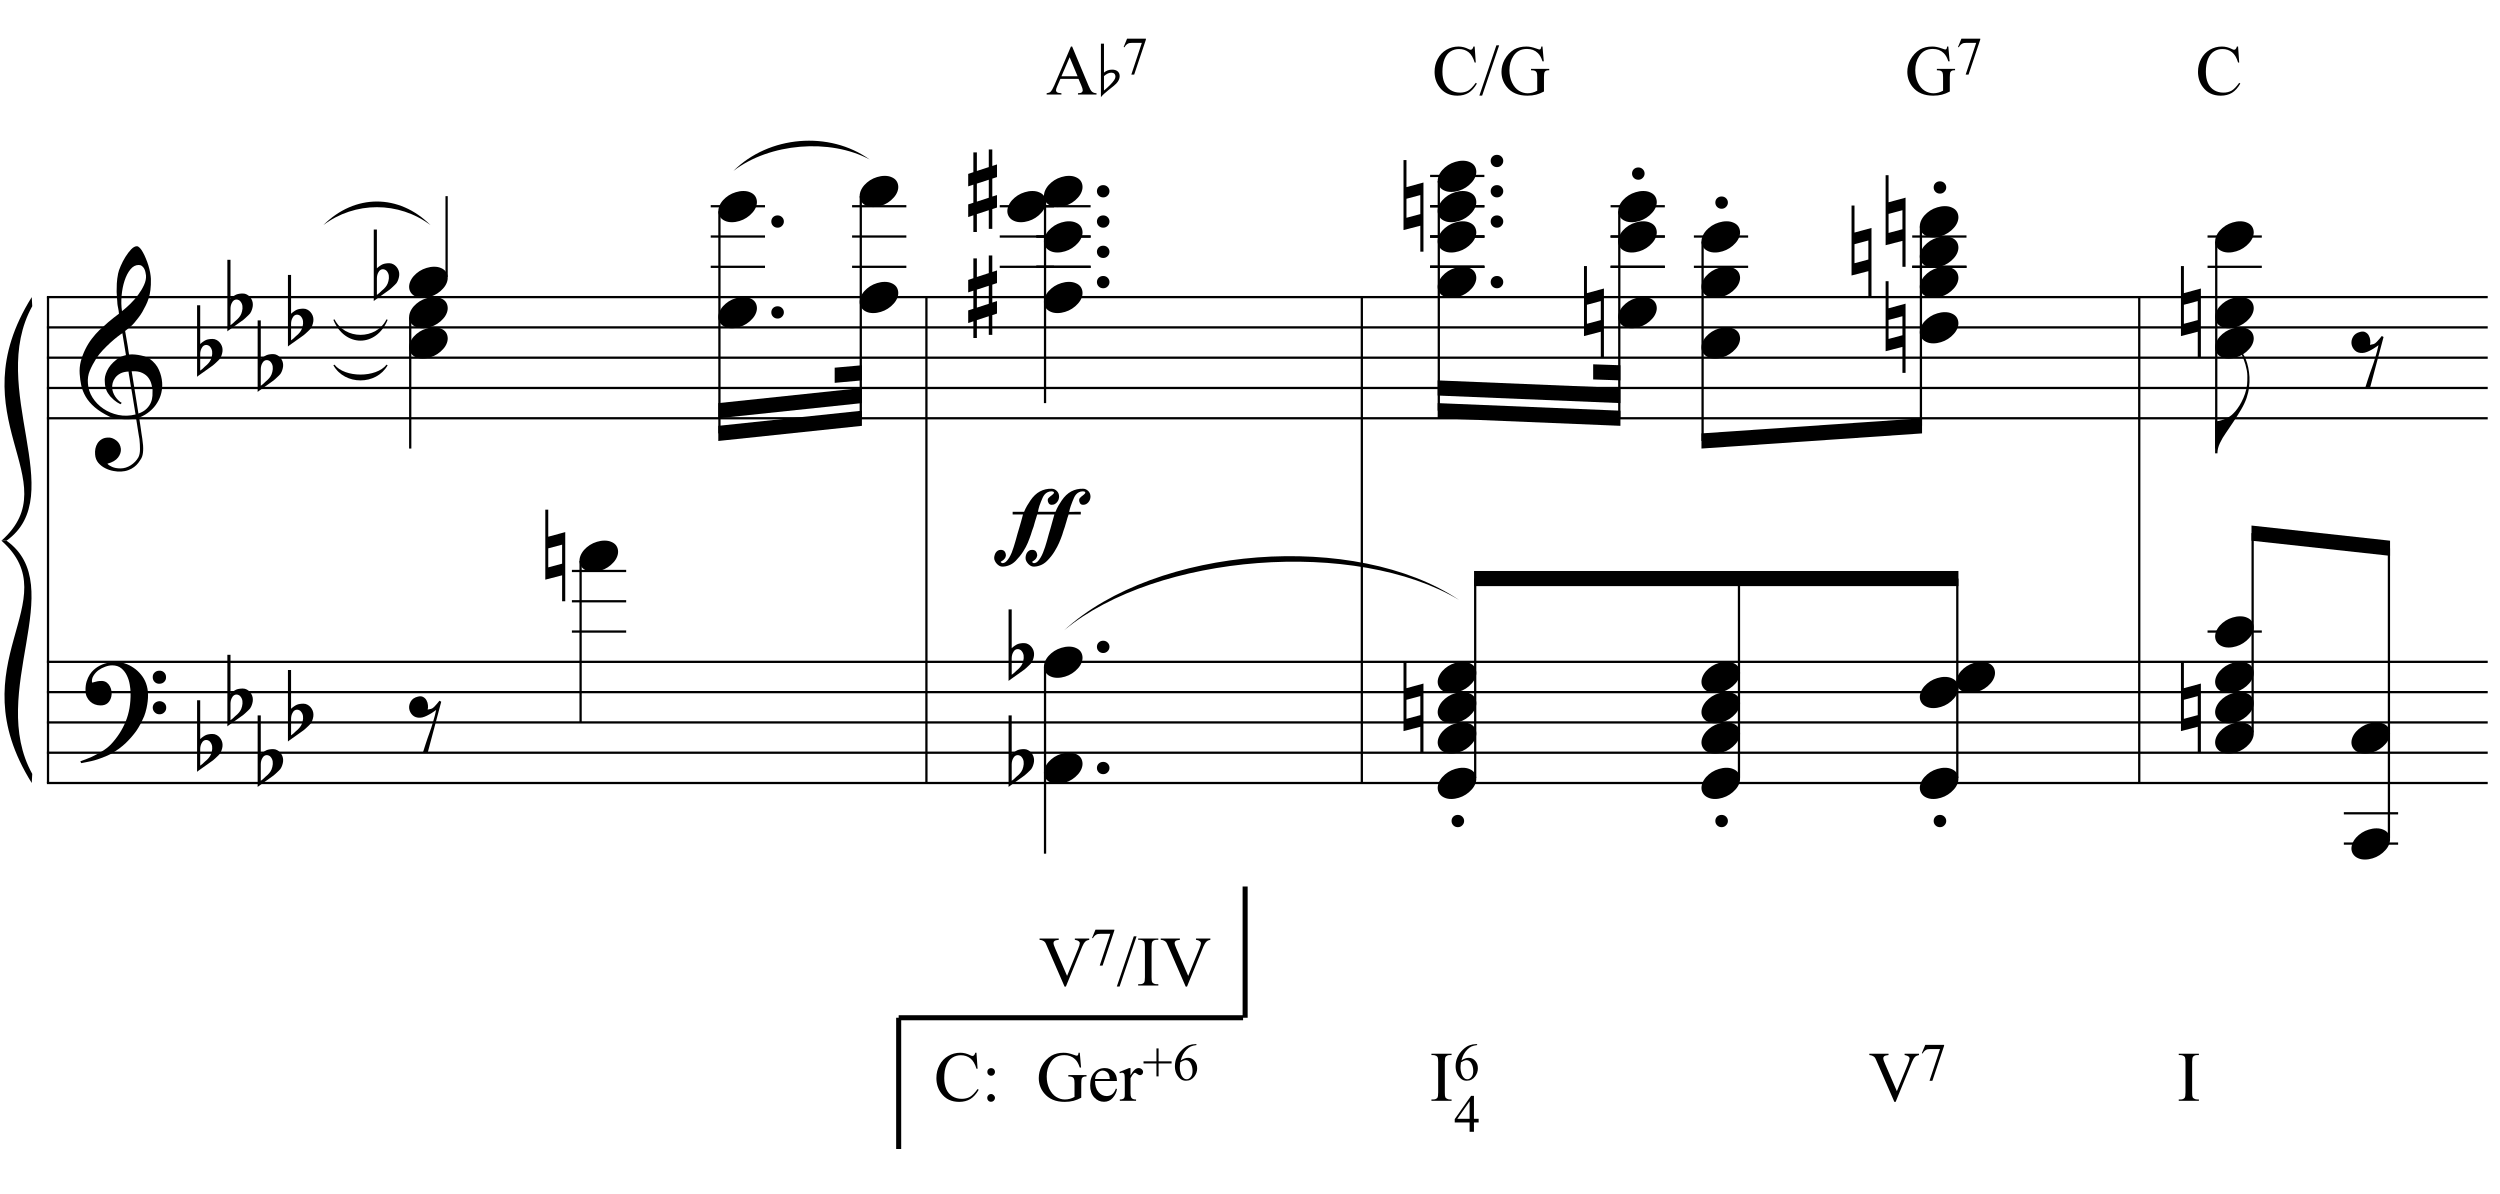 <?xml version="1.0" encoding="UTF-8"?>
<svg xmlns="http://www.w3.org/2000/svg" xmlns:xlink="http://www.w3.org/1999/xlink" width="423pt" height="202pt" viewBox="0 0 423 202" version="1.1">
<defs>
<g>
<symbol overflow="visible" id="glyph0-0">
<path style="stroke:none;" d=""/>
</symbol>
<symbol overflow="visible" id="glyph0-1">
<path style="stroke:none;" d="M 9.547 5.172 C 9.172 5.234 8.766 5.27 8.328 5.281 C 7.898 5.301 7.477 5.289 7.062 5.25 C 6.656 5.219 6.273 5.172 5.922 5.109 C 5.578 5.047 5.297 4.961 5.078 4.859 C 4.023 4.348 3.176 3.812 2.531 3.25 C 1.883 2.688 1.379 2.094 1.016 1.469 C 0.66 0.852 0.41 0.223 0.266 -0.422 C 0.129 -1.066 0.039 -1.719 0 -2.375 C -0.051 -3.082 0.008 -3.789 0.188 -4.5 C 0.375 -5.219 0.629 -5.898 0.953 -6.547 C 1.273 -7.203 1.645 -7.801 2.062 -8.344 C 2.477 -8.883 2.898 -9.363 3.328 -9.781 C 3.816 -10.238 4.328 -10.695 4.859 -11.156 C 5.398 -11.613 5.992 -12.082 6.641 -12.562 C 6.629 -12.738 6.613 -12.895 6.594 -13.031 C 6.57 -13.176 6.547 -13.316 6.516 -13.453 C 6.492 -13.598 6.461 -13.758 6.422 -13.938 C 6.391 -14.113 6.367 -14.332 6.359 -14.594 C 6.359 -14.707 6.344 -14.91 6.312 -15.203 C 6.281 -15.492 6.258 -15.848 6.25 -16.266 C 6.25 -16.68 6.258 -17.156 6.281 -17.688 C 6.312 -18.219 6.383 -18.773 6.5 -19.359 C 6.562 -19.691 6.707 -20.117 6.938 -20.641 C 7.164 -21.172 7.43 -21.68 7.734 -22.172 C 8.047 -22.672 8.367 -23.098 8.703 -23.453 C 9.047 -23.805 9.367 -23.984 9.672 -23.984 C 9.828 -23.984 9.992 -23.891 10.172 -23.703 C 10.348 -23.523 10.52 -23.281 10.688 -22.969 C 10.863 -22.664 11.031 -22.316 11.188 -21.922 C 11.352 -21.535 11.5 -21.133 11.625 -20.719 C 11.75 -20.312 11.848 -19.91 11.922 -19.516 C 11.992 -19.117 12.035 -18.77 12.047 -18.469 C 12.066 -17.758 12.039 -17.133 11.969 -16.594 C 11.906 -16.051 11.801 -15.566 11.656 -15.141 C 11.52 -14.711 11.359 -14.316 11.172 -13.953 C 10.992 -13.586 10.801 -13.223 10.594 -12.859 C 10.375 -12.484 10.148 -12.156 9.922 -11.875 C 9.703 -11.594 9.477 -11.312 9.25 -11.031 C 9 -10.727 8.738 -10.477 8.469 -10.281 C 8.207 -10.082 7.945 -9.867 7.688 -9.641 C 7.812 -8.941 7.922 -8.312 8.016 -7.75 C 8.055 -7.5 8.098 -7.258 8.141 -7.031 C 8.18 -6.801 8.211 -6.586 8.234 -6.391 C 8.266 -6.191 8.289 -6.023 8.312 -5.891 C 8.344 -5.766 8.359 -5.688 8.359 -5.656 C 8.691 -5.695 9.031 -5.695 9.375 -5.656 C 9.727 -5.625 10.062 -5.57 10.375 -5.5 C 10.695 -5.438 10.984 -5.348 11.234 -5.234 C 11.492 -5.129 11.695 -5.031 11.844 -4.938 C 12.582 -4.395 13.102 -3.77 13.406 -3.062 C 13.719 -2.363 13.898 -1.645 13.953 -0.906 C 13.992 -0.332 13.945 0.242 13.812 0.828 C 13.676 1.41 13.445 1.961 13.125 2.484 C 12.812 3.016 12.395 3.5 11.875 3.938 C 11.363 4.375 10.758 4.734 10.062 5.016 C 10.145 5.578 10.223 6.098 10.297 6.578 C 10.359 6.992 10.414 7.395 10.469 7.781 C 10.531 8.164 10.57 8.438 10.594 8.594 C 10.719 9.406 10.766 10.07 10.734 10.594 C 10.711 11.125 10.613 11.555 10.438 11.891 C 10.281 12.16 10.102 12.426 9.906 12.688 C 9.707 12.945 9.473 13.176 9.203 13.375 C 8.93 13.582 8.613 13.754 8.25 13.891 C 7.883 14.035 7.473 14.117 7.016 14.141 C 6.66 14.172 6.234 14.141 5.734 14.047 C 5.242 13.961 4.773 13.805 4.328 13.578 C 3.879 13.359 3.488 13.055 3.156 12.672 C 2.832 12.285 2.648 11.812 2.609 11.25 C 2.578 10.926 2.594 10.598 2.656 10.266 C 2.727 9.93 2.848 9.629 3.016 9.359 C 3.191 9.086 3.422 8.863 3.703 8.688 C 3.984 8.508 4.328 8.41 4.734 8.391 C 4.984 8.367 5.234 8.398 5.484 8.484 C 5.734 8.578 5.969 8.707 6.188 8.875 C 6.406 9.039 6.582 9.242 6.719 9.484 C 6.852 9.734 6.938 10.004 6.969 10.297 C 7.008 10.797 6.852 11.281 6.5 11.75 C 6.145 12.227 5.539 12.582 4.688 12.812 C 4.832 13 5.094 13.176 5.469 13.344 C 5.852 13.52 6.332 13.609 6.906 13.609 C 7.508 13.609 8.086 13.43 8.641 13.078 C 9.191 12.723 9.617 12.281 9.922 11.75 C 10.109 11.395 10.203 10.93 10.203 10.359 C 10.203 9.797 10.172 9.227 10.109 8.656 C 10.078 8.551 10.035 8.312 9.984 7.938 C 9.93 7.562 9.867 7.172 9.797 6.766 C 9.734 6.285 9.648 5.754 9.547 5.172 Z M 9.984 -20.812 C 9.453 -20.812 8.984 -20.562 8.578 -20.062 C 8.172 -19.562 7.844 -18.926 7.594 -18.156 C 7.344 -17.395 7.176 -16.555 7.094 -15.641 C 7.008 -14.723 7.031 -13.844 7.156 -13 C 7.602 -13.344 8.07 -13.754 8.562 -14.234 C 9.062 -14.723 9.508 -15.238 9.906 -15.781 C 10.312 -16.332 10.641 -16.883 10.891 -17.438 C 11.148 -18 11.258 -18.535 11.219 -19.047 C 11.195 -19.211 11.164 -19.395 11.125 -19.594 C 11.082 -19.801 11.016 -19.992 10.922 -20.172 C 10.828 -20.348 10.703 -20.5 10.547 -20.625 C 10.398 -20.75 10.211 -20.812 9.984 -20.812 Z M 9.938 4.328 C 10.531 4.117 10.988 3.848 11.312 3.516 C 11.645 3.191 11.891 2.836 12.047 2.453 C 12.203 2.078 12.289 1.695 12.312 1.312 C 12.332 0.926 12.336 0.582 12.328 0.281 C 12.297 0.039 12.234 -0.258 12.141 -0.625 C 12.055 -1 11.891 -1.359 11.641 -1.703 C 11.398 -2.047 11.051 -2.328 10.594 -2.547 C 10.145 -2.773 9.547 -2.867 8.797 -2.828 Z M 8.266 -2.781 C 7.703 -2.758 7.238 -2.648 6.875 -2.453 C 6.508 -2.254 6.223 -2.016 6.016 -1.734 C 5.805 -1.453 5.66 -1.156 5.578 -0.844 C 5.504 -0.531 5.477 -0.25 5.5 0 C 5.508 0.25 5.562 0.5 5.656 0.75 C 5.75 1.008 5.875 1.254 6.031 1.484 C 6.188 1.711 6.359 1.914 6.547 2.094 C 6.734 2.281 6.922 2.422 7.109 2.516 C 7.086 2.547 7.066 2.57 7.047 2.594 C 7.023 2.613 7 2.641 6.969 2.672 C 6.938 2.691 6.914 2.719 6.906 2.75 C 6.477 2.539 6.102 2.297 5.781 2.016 C 5.469 1.734 5.266 1.535 5.172 1.422 C 5.016 1.211 4.879 1.023 4.766 0.859 C 4.66 0.691 4.57 0.516 4.5 0.328 C 4.438 0.148 4.379 -0.047 4.328 -0.266 C 4.285 -0.484 4.258 -0.742 4.25 -1.047 C 4.219 -1.328 4.234 -1.629 4.297 -1.953 C 4.367 -2.273 4.484 -2.598 4.641 -2.922 C 4.797 -3.254 5 -3.57 5.25 -3.875 C 5.508 -4.188 5.812 -4.477 6.156 -4.75 C 6.332 -4.895 6.488 -5.004 6.625 -5.078 C 6.77 -5.16 6.906 -5.234 7.031 -5.297 C 7.156 -5.359 7.281 -5.406 7.406 -5.438 C 7.539 -5.477 7.68 -5.52 7.828 -5.562 L 7.219 -9.266 C 7.051 -9.172 6.781 -8.977 6.406 -8.688 C 6.039 -8.406 5.641 -8.066 5.203 -7.672 C 4.766 -7.273 4.332 -6.848 3.906 -6.391 C 3.477 -5.93 3.125 -5.488 2.844 -5.062 C 2.352 -4.281 1.973 -3.562 1.703 -2.906 C 1.43 -2.25 1.328 -1.539 1.391 -0.781 C 1.441 0.082 1.703 0.883 2.172 1.625 C 2.648 2.375 3.258 3 4 3.5 C 4.738 4.008 5.578 4.363 6.516 4.562 C 7.461 4.758 8.441 4.734 9.453 4.484 C 9.234 3.129 9.035 1.922 8.859 0.859 C 8.773 0.41 8.695 -0.031 8.625 -0.469 C 8.562 -0.906 8.5 -1.297 8.438 -1.641 C 8.375 -1.984 8.328 -2.258 8.297 -2.469 C 8.273 -2.676 8.266 -2.781 8.266 -2.781 Z M 8.266 -2.781 "/>
</symbol>
<symbol overflow="visible" id="glyph0-2">
<path style="stroke:none;" d="M 10.297 5.375 C 10.172 5.602 10.051 5.812 9.938 6 C 9.82 6.195 9.703 6.383 9.578 6.562 C 9.453 6.738 9.32 6.91 9.188 7.078 C 9.051 7.254 8.895 7.441 8.719 7.641 C 8.539 7.848 8.367 8.035 8.203 8.203 C 8.047 8.367 7.891 8.523 7.734 8.672 C 7.578 8.816 7.41 8.961 7.234 9.109 C 7.055 9.254 6.859 9.41 6.641 9.578 C 6.367 9.773 6.113 9.945 5.875 10.094 C 5.633 10.25 5.395 10.391 5.156 10.516 C 4.914 10.641 4.664 10.754 4.406 10.859 C 4.145 10.961 3.859 11.07 3.547 11.188 C 3.234 11.312 2.891 11.426 2.516 11.531 C 2.141 11.633 1.781 11.719 1.438 11.781 C 1.039 11.863 0.645 11.941 0.25 12.016 L 0.109 11.703 C 0.742 11.484 1.383 11.234 2.031 10.953 C 2.562 10.703 3.125 10.398 3.719 10.047 C 4.312 9.703 4.828 9.305 5.266 8.859 C 6.367 7.68 7.207 6.383 7.781 4.969 C 8.363 3.551 8.641 1.941 8.609 0.141 C 8.609 -0.266 8.562 -0.734 8.469 -1.266 C 8.383 -1.805 8.227 -2.312 8 -2.781 C 7.781 -3.258 7.469 -3.672 7.062 -4.016 C 6.656 -4.359 6.133 -4.531 5.5 -4.531 C 5.125 -4.531 4.727 -4.453 4.312 -4.297 C 3.895 -4.148 3.516 -3.953 3.172 -3.703 C 2.836 -3.453 2.562 -3.148 2.344 -2.797 C 2.125 -2.453 2.035 -2.082 2.078 -1.688 C 2.086 -1.625 2.129 -1.602 2.203 -1.625 C 2.273 -1.645 2.383 -1.676 2.531 -1.719 C 2.676 -1.758 2.852 -1.801 3.062 -1.844 C 3.27 -1.883 3.52 -1.898 3.812 -1.891 C 4.113 -1.867 4.375 -1.773 4.594 -1.609 C 4.812 -1.441 4.988 -1.227 5.125 -0.969 C 5.258 -0.707 5.348 -0.422 5.391 -0.109 C 5.43 0.191 5.414 0.488 5.344 0.781 C 5.238 1.227 5.039 1.582 4.75 1.844 C 4.457 2.113 4.051 2.25 3.531 2.25 C 3.195 2.25 2.875 2.191 2.562 2.078 C 2.258 1.961 1.992 1.797 1.766 1.578 C 1.535 1.367 1.348 1.109 1.203 0.797 C 1.055 0.492 0.984 0.145 0.984 -0.25 C 0.973 -0.832 1.035 -1.348 1.172 -1.797 C 1.316 -2.254 1.492 -2.645 1.703 -2.969 C 1.922 -3.301 2.148 -3.57 2.391 -3.781 C 2.629 -3.988 2.848 -4.156 3.047 -4.281 C 3.555 -4.594 4.07 -4.805 4.594 -4.922 C 5.113 -5.047 5.602 -5.113 6.062 -5.125 C 6.582 -5.125 7.102 -5.035 7.625 -4.859 C 8.156 -4.691 8.648 -4.445 9.109 -4.125 C 9.578 -3.812 9.992 -3.43 10.359 -2.984 C 10.734 -2.535 11.02 -2.039 11.219 -1.5 C 11.445 -0.883 11.562 -0.234 11.562 0.453 C 11.57 1.148 11.488 1.898 11.312 2.703 C 11.258 2.973 11.195 3.219 11.125 3.438 C 11.062 3.656 10.988 3.867 10.906 4.078 C 10.82 4.285 10.727 4.488 10.625 4.688 C 10.52 4.895 10.41 5.125 10.297 5.375 Z M 12.359 -2.516 C 12.348 -2.836 12.453 -3.102 12.672 -3.312 C 12.891 -3.52 13.156 -3.625 13.469 -3.625 C 13.781 -3.645 14.047 -3.551 14.266 -3.344 C 14.492 -3.133 14.609 -2.875 14.609 -2.562 C 14.629 -2.25 14.531 -1.977 14.312 -1.75 C 14.094 -1.531 13.828 -1.422 13.516 -1.422 C 13.191 -1.398 12.914 -1.5 12.688 -1.719 C 12.469 -1.938 12.359 -2.203 12.359 -2.516 Z M 12.359 2.641 C 12.359 2.328 12.469 2.066 12.688 1.859 C 12.906 1.66 13.172 1.551 13.484 1.531 C 13.797 1.531 14.066 1.629 14.297 1.828 C 14.523 2.023 14.641 2.285 14.641 2.609 C 14.648 2.922 14.547 3.188 14.328 3.406 C 14.109 3.633 13.844 3.75 13.531 3.75 C 13.219 3.758 12.945 3.656 12.719 3.438 C 12.488 3.219 12.367 2.953 12.359 2.641 Z M 12.359 2.641 "/>
</symbol>
<symbol overflow="visible" id="glyph0-3">
<path style="stroke:none;" d="M 0.531 -7.25 L 0.531 -2.312 C 0.719 -2.488 0.895 -2.629 1.062 -2.734 C 1.227 -2.848 1.383 -2.938 1.531 -3 C 1.688 -3.062 1.848 -3.102 2.016 -3.125 C 2.191 -3.156 2.391 -3.172 2.609 -3.172 C 2.867 -3.172 3.098 -3.113 3.297 -3 C 3.504 -2.895 3.68 -2.754 3.828 -2.578 C 3.984 -2.398 4.102 -2.203 4.188 -1.984 C 4.27 -1.766 4.312 -1.555 4.312 -1.359 C 4.32 -1.141 4.297 -0.922 4.234 -0.703 C 4.18 -0.492 4.113 -0.301 4.031 -0.125 C 3.938 0.102 3.785 0.305 3.578 0.484 C 3.379 0.672 3.195 0.844 3.031 1 C 2.977 1.062 2.863 1.16 2.688 1.297 C 2.508 1.43 2.305 1.578 2.078 1.734 C 1.859 1.898 1.625 2.066 1.375 2.234 C 1.125 2.41 0.895 2.57 0.688 2.719 C 0.488 2.863 0.32 2.984 0.188 3.078 C 0.062 3.18 0 3.234 0 3.234 L 0 -8.875 L 0.531 -8.875 Z M 2.188 -1.859 C 2.125 -1.941 2.035 -2.008 1.922 -2.062 C 1.805 -2.125 1.676 -2.156 1.531 -2.156 C 1.395 -2.156 1.258 -2.113 1.125 -2.031 C 0.988 -1.945 0.867 -1.801 0.766 -1.594 C 0.617 -1.332 0.539 -1.008 0.531 -0.625 C 0.531 -0.238 0.531 0.113 0.531 0.438 L 0.531 2.188 C 0.531 2.188 0.57 2.156 0.656 2.094 C 0.738 2.039 0.836 1.961 0.953 1.859 C 1.066 1.754 1.188 1.641 1.312 1.516 C 1.445 1.391 1.57 1.281 1.688 1.188 C 1.875 1.008 2.035 0.816 2.172 0.609 C 2.305 0.41 2.41 0.156 2.484 -0.156 C 2.566 -0.477 2.586 -0.785 2.547 -1.078 C 2.504 -1.379 2.383 -1.641 2.188 -1.859 Z M 2.188 -1.859 "/>
</symbol>
<symbol overflow="visible" id="glyph0-4">
<path style="stroke:none;" d="M 0.156 0.016 C 0.301 -0.348 0.508 -0.688 0.781 -1 C 1.062 -1.312 1.383 -1.586 1.75 -1.828 C 2.125 -2.066 2.523 -2.25 2.953 -2.375 C 3.379 -2.508 3.812 -2.578 4.25 -2.578 C 4.688 -2.578 5.066 -2.504 5.391 -2.359 C 5.723 -2.223 5.984 -2.035 6.172 -1.797 C 6.359 -1.555 6.473 -1.273 6.516 -0.953 C 6.566 -0.629 6.523 -0.285 6.391 0.078 C 6.254 0.453 6.039 0.797 5.75 1.109 C 5.469 1.43 5.141 1.711 4.766 1.953 C 4.398 2.191 4.004 2.375 3.578 2.5 C 3.148 2.633 2.723 2.703 2.297 2.703 C 1.859 2.703 1.477 2.629 1.156 2.484 C 0.832 2.348 0.57 2.156 0.375 1.906 C 0.176 1.656 0.055 1.367 0.016 1.047 C -0.023 0.734 0.02 0.391 0.156 0.016 Z M 0.156 0.016 "/>
</symbol>
<symbol overflow="visible" id="glyph0-5">
<path style="stroke:none;" d="M 0.641 -0.406 C 0.641 -0.695 0.738 -0.941 0.938 -1.141 C 1.145 -1.336 1.398 -1.438 1.703 -1.438 C 2.004 -1.438 2.254 -1.336 2.453 -1.141 C 2.66 -0.941 2.766 -0.695 2.766 -0.406 C 2.766 -0.125 2.66 0.117 2.453 0.328 C 2.254 0.535 2.004 0.641 1.703 0.641 C 1.398 0.641 1.145 0.535 0.938 0.328 C 0.738 0.117 0.641 -0.125 0.641 -0.406 Z M 0.641 -0.406 "/>
</symbol>
<symbol overflow="visible" id="glyph0-6">
<path style="stroke:none;" d="M 1.469 -4.359 C 1.844 -4.461 2.148 -4.441 2.391 -4.297 C 2.641 -4.16 2.828 -3.969 2.953 -3.719 C 3.086 -3.477 3.164 -3.211 3.188 -2.922 C 3.219 -2.629 3.203 -2.379 3.141 -2.172 C 3.359 -2.203 3.555 -2.242 3.734 -2.297 C 3.91 -2.348 4.094 -2.473 4.281 -2.672 C 4.457 -2.848 4.602 -3.008 4.719 -3.156 C 4.844 -3.301 4.984 -3.473 5.141 -3.672 L 5.438 -3.5 L 3.156 5.078 L 2.344 5.078 C 2.477 4.629 2.617 4.188 2.766 3.75 C 2.891 3.395 3.016 3.02 3.141 2.625 C 3.266 2.238 3.375 1.93 3.469 1.703 C 3.688 1.098 3.863 0.562 4 0.094 C 4.145 -0.375 4.258 -0.773 4.344 -1.109 C 4.438 -1.492 4.516 -1.828 4.578 -2.109 C 4.453 -2.016 4.281 -1.895 4.062 -1.75 C 3.852 -1.602 3.625 -1.461 3.375 -1.328 C 3.133 -1.191 2.883 -1.07 2.625 -0.969 C 2.363 -0.863 2.109 -0.805 1.859 -0.797 C 1.328 -0.773 0.898 -0.922 0.578 -1.234 C 0.266 -1.547 0.078 -1.91 0.016 -2.328 C -0.035 -2.742 0.051 -3.148 0.281 -3.547 C 0.52 -3.953 0.914 -4.223 1.469 -4.359 Z M 1.469 -4.359 "/>
</symbol>
<symbol overflow="visible" id="glyph0-7">
<path style="stroke:none;" d="M 0.484 -1.266 L 0.484 1.953 L 2.828 1.328 L 2.828 -1.891 Z M 3.359 -4.016 L 3.359 7.688 L 2.828 7.688 L 2.828 3.297 L -0.016 4.031 L -0.016 -7.812 L 0.484 -7.812 L 0.484 -3.234 Z M 3.359 -4.016 "/>
</symbol>
<symbol overflow="visible" id="glyph0-8">
<path style="stroke:none;" d="M 1.469 -1.266 L 1.469 1.781 L 3.484 1.125 L 3.484 -1.922 Z M 0.875 -3.203 L 0.875 -6.547 L 1.469 -6.547 L 1.469 -3.406 L 3.484 -4.062 L 3.484 -7.047 L 4.078 -7.047 L 4.078 -4.25 L 4.875 -4.516 L 4.875 -2.375 L 4.078 -2.109 L 4.078 0.922 L 4.875 0.672 L 4.875 2.781 L 4.078 3.047 L 4.078 6.391 L 3.484 6.391 L 3.484 3.234 L 1.469 3.891 L 1.469 6.922 L 0.875 6.922 L 0.875 4.094 L 0 4.391 L 0 2.25 L 0.875 1.969 L 0.875 -1.094 L 0 -0.797 L 0 -2.906 Z M 0.875 -3.203 "/>
</symbol>
<symbol overflow="visible" id="glyph0-9">
<path style="stroke:none;" d="M 13.219 -7.891 C 13.219 -7.742 13.191 -7.586 13.141 -7.422 C 13.086 -7.254 13.004 -7.102 12.891 -6.969 C 12.785 -6.832 12.656 -6.719 12.5 -6.625 C 12.352 -6.539 12.176 -6.5 11.969 -6.5 C 11.727 -6.5 11.555 -6.586 11.453 -6.766 C 11.348 -6.941 11.297 -7.113 11.297 -7.281 C 11.297 -7.414 11.332 -7.531 11.406 -7.625 C 11.477 -7.719 11.566 -7.805 11.672 -7.891 C 11.785 -7.984 11.898 -8.07 12.016 -8.156 C 12.141 -8.25 12.25 -8.363 12.344 -8.5 C 12.352 -8.625 12.305 -8.703 12.203 -8.734 C 12.098 -8.766 12.016 -8.781 11.953 -8.781 C 11.68 -8.781 11.453 -8.727 11.266 -8.625 C 11.078 -8.531 10.914 -8.406 10.781 -8.25 C 10.645 -8.094 10.531 -7.91 10.438 -7.703 C 10.344 -7.504 10.254 -7.297 10.172 -7.078 C 10.098 -6.91 10.004 -6.66 9.891 -6.328 C 9.773 -5.992 9.68 -5.656 9.609 -5.312 C 9.609 -5.289 9.711 -5.285 9.922 -5.297 C 10.129 -5.305 10.352 -5.312 10.594 -5.312 L 11.578 -5.312 L 11.578 -4.859 L 9.516 -4.859 C 9.441 -4.68 9.375 -4.484 9.312 -4.266 C 9.25 -4.055 9.191 -3.852 9.141 -3.656 C 9.086 -3.469 9.035 -3.297 8.984 -3.141 C 8.941 -2.984 8.91 -2.875 8.891 -2.812 C 8.797 -2.539 8.711 -2.297 8.641 -2.078 C 8.578 -1.859 8.508 -1.641 8.438 -1.422 C 8.363 -1.211 8.285 -1 8.203 -0.781 C 8.117 -0.562 8.02 -0.32 7.906 -0.062 C 7.719 0.375 7.457 0.863 7.125 1.406 C 6.801 1.945 6.379 2.477 5.859 3 C 5.504 3.352 5.117 3.602 4.703 3.75 C 4.297 3.906 3.906 3.973 3.531 3.953 C 3.406 3.953 3.266 3.91 3.109 3.828 C 2.961 3.742 2.82 3.633 2.688 3.5 C 2.562 3.363 2.453 3.207 2.359 3.031 C 2.273 2.852 2.234 2.676 2.234 2.5 C 2.234 2.352 2.254 2.195 2.297 2.031 C 2.336 1.863 2.406 1.711 2.5 1.578 C 2.594 1.453 2.707 1.344 2.844 1.25 C 2.977 1.164 3.145 1.125 3.344 1.125 C 3.645 1.125 3.863 1.219 4 1.406 C 4.133 1.602 4.203 1.832 4.203 2.094 C 4.16 2.312 4.094 2.477 4 2.594 C 3.906 2.719 3.805 2.816 3.703 2.891 C 3.609 2.973 3.523 3.031 3.453 3.062 C 3.379 3.094 3.344 3.141 3.344 3.203 C 3.469 3.316 3.562 3.375 3.625 3.375 C 3.844 3.375 4.047 3.289 4.234 3.125 C 4.422 2.957 4.594 2.738 4.75 2.469 C 4.914 2.207 5.062 1.914 5.188 1.594 C 5.32 1.27 5.438 0.957 5.531 0.656 C 5.625 0.363 5.703 0.109 5.766 -0.109 C 5.828 -0.336 5.875 -0.5 5.906 -0.594 C 6 -0.926 6.086 -1.25 6.172 -1.562 C 6.266 -1.883 6.363 -2.219 6.469 -2.562 C 6.57 -2.906 6.672 -3.266 6.766 -3.641 C 6.867 -4.016 6.984 -4.422 7.109 -4.859 C 6.836 -4.859 6.535 -4.859 6.203 -4.859 C 5.867 -4.859 5.551 -4.859 5.25 -4.859 C 4.957 -4.859 4.707 -4.859 4.5 -4.859 C 4.301 -4.859 4.203 -4.859 4.203 -4.859 C 4.148 -4.691 4.094 -4.504 4.031 -4.297 C 3.969 -4.098 3.906 -3.898 3.844 -3.703 C 3.789 -3.504 3.738 -3.32 3.688 -3.156 C 3.645 -2.988 3.613 -2.875 3.594 -2.812 C 3.488 -2.539 3.398 -2.297 3.328 -2.078 C 3.266 -1.859 3.195 -1.641 3.125 -1.422 C 3.051 -1.211 2.973 -1 2.891 -0.781 C 2.805 -0.562 2.711 -0.32 2.609 -0.062 C 2.43 0.375 2.172 0.863 1.828 1.406 C 1.484 1.945 1.055 2.477 0.547 3 C 0.191 3.352 -0.188 3.602 -0.594 3.75 C -1 3.906 -1.391 3.973 -1.766 3.953 C -1.898 3.953 -2.039 3.91 -2.188 3.828 C -2.344 3.742 -2.484 3.633 -2.609 3.5 C -2.742 3.363 -2.852 3.207 -2.938 3.031 C -3.031 2.852 -3.078 2.676 -3.078 2.5 C -3.078 2.352 -3.051 2.195 -3 2.031 C -2.957 1.863 -2.891 1.711 -2.797 1.578 C -2.711 1.453 -2.598 1.344 -2.453 1.25 C -2.305 1.164 -2.141 1.125 -1.953 1.125 C -1.66 1.125 -1.441 1.219 -1.297 1.406 C -1.16 1.602 -1.094 1.832 -1.094 2.094 C -1.125 2.312 -1.191 2.477 -1.297 2.594 C -1.398 2.719 -1.5 2.816 -1.594 2.891 C -1.695 2.973 -1.785 3.031 -1.859 3.062 C -1.93 3.094 -1.969 3.141 -1.969 3.203 C -1.844 3.316 -1.75 3.375 -1.688 3.375 C -1.469 3.375 -1.266 3.289 -1.078 3.125 C -0.891 2.957 -0.711 2.738 -0.547 2.469 C -0.391 2.207 -0.242 1.914 -0.109 1.594 C 0.016 1.27 0.125 0.957 0.219 0.656 C 0.32 0.363 0.398 0.109 0.453 -0.109 C 0.516 -0.336 0.562 -0.5 0.594 -0.594 C 0.676 -0.926 0.766 -1.25 0.859 -1.562 C 0.953 -1.883 1.051 -2.219 1.156 -2.562 C 1.258 -2.906 1.363 -3.266 1.469 -3.641 C 1.57 -4.016 1.68 -4.422 1.797 -4.859 L 0.047 -4.859 L 0.047 -5.312 L 1.984 -5.312 C 2.148 -5.707 2.32 -6.055 2.5 -6.359 C 2.676 -6.66 2.859 -6.945 3.047 -7.219 C 3.523 -7.926 4.066 -8.441 4.672 -8.766 C 5.285 -9.086 5.945 -9.238 6.656 -9.219 C 6.977 -9.219 7.266 -9.094 7.516 -8.844 C 7.773 -8.594 7.906 -8.273 7.906 -7.891 C 7.906 -7.742 7.879 -7.586 7.828 -7.422 C 7.773 -7.254 7.691 -7.102 7.578 -6.969 C 7.473 -6.832 7.344 -6.719 7.188 -6.625 C 7.039 -6.539 6.863 -6.5 6.656 -6.5 C 6.426 -6.5 6.254 -6.586 6.141 -6.766 C 6.035 -6.941 5.984 -7.113 5.984 -7.281 C 5.984 -7.414 6.02 -7.531 6.094 -7.625 C 6.176 -7.719 6.27 -7.805 6.375 -7.891 C 6.488 -7.984 6.602 -8.07 6.719 -8.156 C 6.844 -8.25 6.953 -8.363 7.047 -8.5 C 7.047 -8.625 7 -8.703 6.906 -8.734 C 6.812 -8.766 6.723 -8.781 6.641 -8.781 C 6.379 -8.781 6.148 -8.727 5.953 -8.625 C 5.766 -8.531 5.602 -8.406 5.469 -8.25 C 5.332 -8.094 5.219 -7.91 5.125 -7.703 C 5.031 -7.504 4.941 -7.297 4.859 -7.078 C 4.785 -6.91 4.691 -6.66 4.578 -6.328 C 4.473 -5.992 4.391 -5.656 4.328 -5.312 C 4.328 -5.312 4.457 -5.312 4.719 -5.312 C 4.977 -5.312 5.273 -5.312 5.609 -5.312 C 5.953 -5.312 6.285 -5.312 6.609 -5.312 C 6.93 -5.312 7.16 -5.312 7.297 -5.312 C 7.461 -5.707 7.629 -6.055 7.797 -6.359 C 7.973 -6.66 8.156 -6.945 8.344 -7.219 C 8.82 -7.926 9.363 -8.441 9.969 -8.766 C 10.582 -9.086 11.25 -9.238 11.969 -9.219 C 12.281 -9.219 12.566 -9.094 12.828 -8.844 C 13.086 -8.594 13.219 -8.273 13.219 -7.891 Z M 13.219 -7.891 "/>
</symbol>
<symbol overflow="visible" id="glyph0-10">
<path style="stroke:none;" d="M 5.734 -5.188 C 5.672 -4.633 5.535 -4.051 5.328 -3.438 C 5.117 -2.82 4.805 -2.16 4.391 -1.453 C 3.953 -0.711 3.504 -0.004 3.047 0.672 C 2.598 1.348 2.176 1.973 1.781 2.547 C 1.438 3.023 1.117 3.566 0.828 4.172 C 0.535 4.773 0.391 5.363 0.391 5.938 L 0 5.938 L 0 0.484 L 0.391 0.484 C 0.598 0.461 0.816 0.414 1.047 0.344 C 1.234 0.289 1.453 0.211 1.703 0.109 C 1.961 0.004 2.223 -0.133 2.484 -0.312 C 2.66 -0.426 2.859 -0.594 3.078 -0.812 C 3.305 -1.031 3.535 -1.301 3.766 -1.625 C 4.004 -1.945 4.234 -2.316 4.453 -2.734 C 4.68 -3.16 4.883 -3.633 5.062 -4.156 C 5.25 -4.727 5.363 -5.234 5.406 -5.672 C 5.445 -6.109 5.461 -6.609 5.453 -7.172 C 5.453 -7.473 5.422 -7.789 5.359 -8.125 C 5.297 -8.457 5.219 -8.785 5.125 -9.109 C 5.031 -9.43 4.926 -9.738 4.812 -10.031 C 4.707 -10.32 4.594 -10.578 4.469 -10.797 L 4.688 -10.953 C 4.883 -10.66 5.062 -10.312 5.219 -9.906 C 5.375 -9.508 5.504 -9.062 5.609 -8.562 C 5.711 -8.07 5.781 -7.539 5.812 -6.969 C 5.844 -6.395 5.816 -5.801 5.734 -5.188 Z M 5.734 -5.188 "/>
</symbol>
<symbol overflow="visible" id="glyph1-0">
<path style="stroke:none;" d="M 1.672 0 L 1.672 -7.5 L 7.672 -7.5 L 7.672 0 Z M 1.859 -0.188 L 7.484 -0.188 L 7.484 -7.312 L 1.859 -7.312 Z M 1.859 -0.188 "/>
</symbol>
<symbol overflow="visible" id="glyph1-1">
<path style="stroke:none;" d="M 5.484 -2.656 L 2.422 -2.656 L 1.875 -1.406 C 1.738 -1.094 1.672 -0.863 1.672 -0.719 C 1.672 -0.594 1.727 -0.484 1.844 -0.391 C 1.957 -0.305 2.207 -0.25 2.594 -0.219 L 2.594 0 L 0.094 0 L 0.094 -0.219 C 0.426 -0.281 0.641 -0.359 0.734 -0.453 C 0.93 -0.641 1.156 -1.02 1.406 -1.594 L 4.203 -8.125 L 4.406 -8.125 L 7.172 -1.516 C 7.391 -0.984 7.586 -0.641 7.766 -0.484 C 7.953 -0.328 8.207 -0.238 8.531 -0.219 L 8.531 0 L 5.391 0 L 5.391 -0.219 C 5.711 -0.227 5.926 -0.281 6.031 -0.375 C 6.145 -0.469 6.203 -0.578 6.203 -0.703 C 6.203 -0.879 6.125 -1.148 5.969 -1.516 Z M 5.328 -3.094 L 3.984 -6.312 L 2.594 -3.094 Z M 5.328 -3.094 "/>
</symbol>
<symbol overflow="visible" id="glyph1-2">
<path style="stroke:none;" d=""/>
</symbol>
<symbol overflow="visible" id="glyph1-3">
<path style="stroke:none;" d="M 7.219 -8.125 L 7.406 -5.422 L 7.219 -5.422 C 6.977 -6.234 6.633 -6.816 6.188 -7.172 C 5.738 -7.523 5.203 -7.703 4.578 -7.703 C 4.047 -7.703 3.566 -7.566 3.141 -7.297 C 2.711 -7.035 2.375 -6.609 2.125 -6.016 C 1.883 -5.43 1.766 -4.707 1.766 -3.844 C 1.766 -3.125 1.879 -2.5 2.109 -1.969 C 2.348 -1.438 2.695 -1.031 3.156 -0.75 C 3.613 -0.469 4.141 -0.328 4.734 -0.328 C 5.254 -0.328 5.711 -0.438 6.109 -0.656 C 6.504 -0.883 6.938 -1.328 7.406 -1.984 L 7.594 -1.859 C 7.188 -1.148 6.719 -0.629 6.188 -0.297 C 5.656 0.023 5.023 0.188 4.297 0.188 C 2.984 0.188 1.969 -0.301 1.25 -1.281 C 0.707 -2.008 0.438 -2.863 0.438 -3.844 C 0.438 -4.645 0.613 -5.375 0.969 -6.031 C 1.32 -6.695 1.812 -7.211 2.438 -7.578 C 3.062 -7.941 3.742 -8.125 4.484 -8.125 C 5.055 -8.125 5.617 -7.984 6.172 -7.703 C 6.336 -7.617 6.457 -7.578 6.531 -7.578 C 6.633 -7.578 6.723 -7.613 6.797 -7.688 C 6.898 -7.789 6.973 -7.938 7.016 -8.125 Z M 7.219 -8.125 "/>
</symbol>
<symbol overflow="visible" id="glyph1-4">
<path style="stroke:none;" d="M 3.359 -8.328 L 0.484 0.172 L 0.016 0.172 L 2.891 -8.328 Z M 3.359 -8.328 "/>
</symbol>
<symbol overflow="visible" id="glyph1-5">
<path style="stroke:none;" d="M 7.359 -8.125 L 7.578 -5.625 L 7.359 -5.625 C 7.16 -6.25 6.895 -6.719 6.562 -7.031 C 6.094 -7.488 5.484 -7.719 4.734 -7.719 C 3.723 -7.719 2.957 -7.316 2.438 -6.516 C 1.988 -5.836 1.766 -5.035 1.766 -4.109 C 1.766 -3.348 1.91 -2.656 2.203 -2.031 C 2.504 -1.406 2.891 -0.945 3.359 -0.656 C 3.836 -0.363 4.328 -0.219 4.828 -0.219 C 5.117 -0.219 5.398 -0.254 5.672 -0.328 C 5.941 -0.398 6.207 -0.508 6.469 -0.656 L 6.469 -2.953 C 6.469 -3.348 6.438 -3.609 6.375 -3.734 C 6.312 -3.859 6.219 -3.953 6.094 -4.016 C 5.969 -4.078 5.742 -4.109 5.422 -4.109 L 5.422 -4.344 L 8.5 -4.344 L 8.5 -4.109 L 8.344 -4.109 C 8.039 -4.109 7.832 -4.008 7.719 -3.812 C 7.645 -3.664 7.609 -3.379 7.609 -2.953 L 7.609 -0.516 C 7.16 -0.273 6.719 -0.098 6.281 0.016 C 5.844 0.129 5.352 0.188 4.812 0.188 C 3.281 0.188 2.113 -0.305 1.312 -1.297 C 0.719 -2.035 0.422 -2.883 0.422 -3.844 C 0.422 -4.551 0.586 -5.223 0.922 -5.859 C 1.328 -6.617 1.875 -7.207 2.562 -7.625 C 3.145 -7.957 3.832 -8.125 4.625 -8.125 C 4.914 -8.125 5.176 -8.098 5.406 -8.047 C 5.645 -8.004 5.984 -7.906 6.422 -7.75 C 6.641 -7.664 6.785 -7.625 6.859 -7.625 C 6.93 -7.625 6.992 -7.656 7.047 -7.719 C 7.098 -7.789 7.133 -7.926 7.156 -8.125 Z M 7.359 -8.125 "/>
</symbol>
<symbol overflow="visible" id="glyph1-6">
<path style="stroke:none;" d="M 8.516 -7.953 L 8.516 -7.734 C 8.234 -7.68 8.02 -7.586 7.875 -7.453 C 7.676 -7.266 7.492 -6.973 7.328 -6.578 L 4.562 0.188 L 4.344 0.188 L 1.359 -6.672 C 1.211 -7.023 1.109 -7.238 1.047 -7.312 C 0.941 -7.438 0.816 -7.531 0.672 -7.594 C 0.535 -7.664 0.348 -7.711 0.109 -7.734 L 0.109 -7.953 L 3.359 -7.953 L 3.359 -7.734 C 2.984 -7.691 2.738 -7.625 2.625 -7.531 C 2.52 -7.445 2.469 -7.336 2.469 -7.203 C 2.469 -7.004 2.562 -6.695 2.75 -6.281 L 4.766 -1.625 L 6.641 -6.219 C 6.828 -6.676 6.922 -6.992 6.922 -7.172 C 6.922 -7.285 6.863 -7.391 6.75 -7.484 C 6.633 -7.586 6.441 -7.664 6.172 -7.719 C 6.148 -7.719 6.117 -7.723 6.078 -7.734 L 6.078 -7.953 Z M 8.516 -7.953 "/>
</symbol>
<symbol overflow="visible" id="glyph1-7">
<path style="stroke:none;" d="M 3.703 -0.219 L 3.703 0 L 0.297 0 L 0.297 -0.219 L 0.578 -0.219 C 0.91 -0.219 1.148 -0.312 1.297 -0.5 C 1.391 -0.625 1.438 -0.926 1.438 -1.406 L 1.438 -6.547 C 1.438 -6.941 1.41 -7.207 1.359 -7.344 C 1.316 -7.438 1.238 -7.52 1.125 -7.594 C 0.945 -7.688 0.766 -7.734 0.578 -7.734 L 0.297 -7.734 L 0.297 -7.953 L 3.703 -7.953 L 3.703 -7.734 L 3.422 -7.734 C 3.098 -7.734 2.859 -7.633 2.703 -7.438 C 2.609 -7.312 2.562 -7.016 2.562 -6.547 L 2.562 -1.406 C 2.562 -1 2.586 -0.734 2.641 -0.609 C 2.68 -0.516 2.766 -0.43 2.891 -0.359 C 3.055 -0.266 3.234 -0.219 3.422 -0.219 Z M 3.703 -0.219 "/>
</symbol>
<symbol overflow="visible" id="glyph1-8">
<path style="stroke:none;" d="M 1.688 -5.531 C 1.875 -5.531 2.031 -5.469 2.156 -5.344 C 2.281 -5.219 2.344 -5.062 2.344 -4.875 C 2.344 -4.695 2.281 -4.547 2.156 -4.422 C 2.031 -4.297 1.875 -4.234 1.688 -4.234 C 1.508 -4.234 1.359 -4.297 1.234 -4.422 C 1.109 -4.547 1.047 -4.695 1.047 -4.875 C 1.047 -5.062 1.109 -5.219 1.234 -5.344 C 1.359 -5.469 1.508 -5.531 1.688 -5.531 Z M 1.688 -1.141 C 1.863 -1.141 2.016 -1.07 2.141 -0.938 C 2.273 -0.812 2.344 -0.66 2.344 -0.484 C 2.344 -0.305 2.273 -0.148 2.141 -0.016 C 2.016 0.109 1.863 0.172 1.688 0.172 C 1.5 0.172 1.344 0.109 1.219 -0.016 C 1.094 -0.148 1.031 -0.305 1.031 -0.484 C 1.031 -0.66 1.094 -0.812 1.219 -0.938 C 1.344 -1.07 1.5 -1.141 1.688 -1.141 Z M 1.688 -1.141 "/>
</symbol>
<symbol overflow="visible" id="glyph1-9">
<path style="stroke:none;" d="M 1.281 -3.344 C 1.27 -2.551 1.461 -1.926 1.859 -1.469 C 2.242 -1.02 2.703 -0.797 3.234 -0.797 C 3.586 -0.797 3.895 -0.891 4.156 -1.078 C 4.414 -1.273 4.633 -1.609 4.812 -2.078 L 4.984 -1.953 C 4.898 -1.422 4.66 -0.93 4.266 -0.484 C 3.879 -0.047 3.391 0.172 2.797 0.172 C 2.148 0.172 1.598 -0.078 1.141 -0.578 C 0.68 -1.086 0.453 -1.766 0.453 -2.609 C 0.453 -3.523 0.688 -4.238 1.156 -4.75 C 1.625 -5.27 2.211 -5.531 2.922 -5.531 C 3.523 -5.531 4.02 -5.332 4.406 -4.938 C 4.789 -4.539 4.984 -4.008 4.984 -3.344 Z M 1.281 -3.688 L 3.766 -3.688 C 3.742 -4.031 3.703 -4.27 3.641 -4.406 C 3.547 -4.625 3.398 -4.797 3.203 -4.922 C 3.004 -5.047 2.801 -5.109 2.594 -5.109 C 2.27 -5.109 1.977 -4.984 1.719 -4.734 C 1.469 -4.484 1.32 -4.133 1.281 -3.688 Z M 1.281 -3.688 "/>
</symbol>
<symbol overflow="visible" id="glyph1-10">
<path style="stroke:none;" d="M 1.953 -5.531 L 1.953 -4.312 C 2.398 -5.125 2.859 -5.531 3.328 -5.531 C 3.547 -5.531 3.723 -5.461 3.859 -5.328 C 4.004 -5.203 4.078 -5.051 4.078 -4.875 C 4.078 -4.719 4.023 -4.586 3.922 -4.484 C 3.816 -4.379 3.695 -4.328 3.562 -4.328 C 3.426 -4.328 3.27 -4.395 3.094 -4.531 C 2.926 -4.664 2.801 -4.734 2.719 -4.734 C 2.645 -4.734 2.566 -4.695 2.484 -4.625 C 2.316 -4.457 2.141 -4.191 1.953 -3.828 L 1.953 -1.25 C 1.953 -0.957 1.988 -0.734 2.062 -0.578 C 2.113 -0.473 2.203 -0.383 2.328 -0.312 C 2.453 -0.25 2.641 -0.219 2.891 -0.219 L 2.891 0 L 0.141 0 L 0.141 -0.219 C 0.41 -0.219 0.613 -0.258 0.75 -0.344 C 0.844 -0.406 0.91 -0.504 0.953 -0.641 C 0.973 -0.703 0.984 -0.891 0.984 -1.203 L 0.984 -3.281 C 0.984 -3.906 0.969 -4.273 0.938 -4.391 C 0.914 -4.516 0.867 -4.602 0.797 -4.656 C 0.734 -4.719 0.648 -4.75 0.547 -4.75 C 0.422 -4.75 0.285 -4.719 0.141 -4.656 L 0.078 -4.875 L 1.703 -5.531 Z M 1.953 -5.531 "/>
</symbol>
<symbol overflow="visible" id="glyph2-0">
<path style="stroke:none;" d=""/>
</symbol>
<symbol overflow="visible" id="glyph2-1">
<path style="stroke:none;" d="M 3.781 -3.109 C 3.781 -2.68 3.582 -2.258 3.188 -1.844 C 3 -1.645 2.566 -1.285 1.891 -0.766 C 1.297 -0.297 0.867 0.102 0.609 0.438 L 0.609 -8.609 L 1.125 -8.609 L 1.125 -3.719 C 1.508 -4.051 1.973 -4.219 2.516 -4.219 C 2.879 -4.219 3.176 -4.129 3.406 -3.953 C 3.656 -3.754 3.781 -3.473 3.781 -3.109 Z M 3.062 -3 C 3.062 -3.469 2.828 -3.703 2.359 -3.703 C 1.973 -3.703 1.562 -3.508 1.125 -3.125 L 1.125 -0.688 C 1.5 -0.988 1.852 -1.312 2.188 -1.656 C 2.77 -2.25 3.062 -2.695 3.062 -3 Z M 3.062 -3 "/>
</symbol>
<symbol overflow="visible" id="glyph3-0">
<path style="stroke:none;" d="M 1.25 0 L 1.25 -5.625 L 5.75 -5.625 L 5.75 0 Z M 1.391 -0.141 L 5.609 -0.141 L 5.609 -5.484 L 1.391 -5.484 Z M 1.391 -0.141 "/>
</symbol>
<symbol overflow="visible" id="glyph3-1">
<path style="stroke:none;" d="M 0.906 -5.953 L 4.094 -5.953 L 4.094 -5.797 L 2.109 0.125 L 1.625 0.125 L 3.406 -5.25 L 1.766 -5.25 C 1.43 -5.25 1.195 -5.207 1.062 -5.125 C 0.812 -4.988 0.613 -4.781 0.469 -4.5 L 0.328 -4.547 Z M 0.906 -5.953 "/>
</symbol>
<symbol overflow="visible" id="glyph3-2">
<path style="stroke:none;" d="M 2.344 -0.625 L 2.344 -2.812 L 0.156 -2.812 L 0.156 -3.172 L 2.344 -3.172 L 2.344 -5.359 L 2.703 -5.359 L 2.703 -3.172 L 4.906 -3.172 L 4.906 -2.812 L 2.703 -2.812 L 2.703 -0.625 Z M 2.344 -0.625 "/>
</symbol>
<symbol overflow="visible" id="glyph3-3">
<path style="stroke:none;" d="M 4.031 -6.078 L 4.031 -5.922 C 3.645 -5.879 3.328 -5.801 3.078 -5.688 C 2.836 -5.57 2.598 -5.395 2.359 -5.156 C 2.117 -4.914 1.922 -4.648 1.766 -4.359 C 1.609 -4.066 1.477 -3.723 1.375 -3.328 C 1.801 -3.617 2.223 -3.766 2.641 -3.766 C 3.047 -3.766 3.398 -3.598 3.703 -3.266 C 4.004 -2.941 4.156 -2.52 4.156 -2 C 4.156 -1.5 4.004 -1.047 3.703 -0.641 C 3.336 -0.141 2.859 0.109 2.266 0.109 C 1.848 0.109 1.5 -0.023 1.219 -0.297 C 0.664 -0.816 0.391 -1.5 0.391 -2.344 C 0.391 -2.875 0.492 -3.379 0.703 -3.859 C 0.922 -4.336 1.227 -4.766 1.625 -5.141 C 2.02 -5.516 2.398 -5.766 2.766 -5.891 C 3.129 -6.016 3.469 -6.078 3.781 -6.078 Z M 1.297 -3 C 1.242 -2.602 1.219 -2.285 1.219 -2.047 C 1.219 -1.766 1.27 -1.457 1.375 -1.125 C 1.477 -0.801 1.633 -0.539 1.844 -0.344 C 1.988 -0.207 2.172 -0.141 2.391 -0.141 C 2.641 -0.141 2.863 -0.258 3.062 -0.5 C 3.27 -0.738 3.375 -1.082 3.375 -1.531 C 3.375 -2.031 3.27 -2.461 3.062 -2.828 C 2.863 -3.191 2.582 -3.375 2.219 -3.375 C 2.113 -3.375 1.992 -3.348 1.859 -3.297 C 1.734 -3.254 1.547 -3.156 1.297 -3 Z M 1.297 -3 "/>
</symbol>
<symbol overflow="visible" id="glyph3-4">
<path style="stroke:none;" d="M 4.188 -2.203 L 4.188 -1.578 L 3.391 -1.578 L 3.391 0 L 2.656 0 L 2.656 -1.578 L 0.141 -1.578 L 0.141 -2.141 L 2.906 -6.078 L 3.391 -6.078 L 3.391 -2.203 Z M 2.656 -2.203 L 2.656 -5.156 L 0.578 -2.203 Z M 2.656 -2.203 "/>
</symbol>
</g>
</defs>
<g id="surface1">
<rect x="0" y="0" width="423" height="202" style="fill:rgb(100%,100%,100%);fill-opacity:1;stroke:none;"/>
<path style="fill:none;stroke-width:0.384;stroke-linecap:butt;stroke-linejoin:miter;stroke:rgb(0%,0%,0%);stroke-opacity:1;stroke-miterlimit:10;" d="M 163.125 487.73 L 163.125 405.516 " transform="matrix(1,0,0,-1,-155,538)"/>
<g style="fill:rgb(0%,0%,0%);fill-opacity:1;">
  <use xlink:href="#glyph0-1" x="13.484" y="65.646"/>
</g>
<g style="fill:rgb(0%,0%,0%);fill-opacity:1;">
  <use xlink:href="#glyph0-2" x="13.484" y="117.109"/>
</g>
<g style="fill:rgb(0%,0%,0%);fill-opacity:1;">
  <use xlink:href="#glyph0-3" x="33.344" y="60.521"/>
</g>
<g style="fill:rgb(0%,0%,0%);fill-opacity:1;">
  <use xlink:href="#glyph0-3" x="38.469" y="52.833"/>
</g>
<g style="fill:rgb(0%,0%,0%);fill-opacity:1;">
  <use xlink:href="#glyph0-3" x="43.594" y="63.083"/>
</g>
<g style="fill:rgb(0%,0%,0%);fill-opacity:1;">
  <use xlink:href="#glyph0-3" x="48.719" y="55.396"/>
</g>
<g style="fill:rgb(0%,0%,0%);fill-opacity:1;">
  <use xlink:href="#glyph0-3" x="33.344" y="127.359"/>
</g>
<g style="fill:rgb(0%,0%,0%);fill-opacity:1;">
  <use xlink:href="#glyph0-3" x="38.469" y="119.672"/>
</g>
<g style="fill:rgb(0%,0%,0%);fill-opacity:1;">
  <use xlink:href="#glyph0-3" x="43.594" y="129.922"/>
</g>
<g style="fill:rgb(0%,0%,0%);fill-opacity:1;">
  <use xlink:href="#glyph0-3" x="48.719" y="122.234"/>
</g>
<path style="fill:none;stroke-width:0.384;stroke-linecap:butt;stroke-linejoin:miter;stroke:rgb(0%,0%,0%);stroke-opacity:1;stroke-miterlimit:10;" d="M 311.75 487.73 L 311.75 405.516 " transform="matrix(1,0,0,-1,-155,538)"/>
<path style="fill:none;stroke-width:0.384;stroke-linecap:butt;stroke-linejoin:miter;stroke:rgb(0%,0%,0%);stroke-opacity:1;stroke-miterlimit:10;" d="M 385.422 487.73 L 385.422 405.516 " transform="matrix(1,0,0,-1,-155,538)"/>
<path style="fill:none;stroke-width:0.384;stroke-linecap:butt;stroke-linejoin:miter;stroke:rgb(0%,0%,0%);stroke-opacity:1;stroke-miterlimit:10;" d="M 516.961 487.73 L 516.961 405.516 " transform="matrix(1,0,0,-1,-155,538)"/>
<path style="fill:none;stroke-width:0.384;stroke-linecap:butt;stroke-linejoin:miter;stroke:rgb(0%,0%,0%);stroke-opacity:1;stroke-miterlimit:10;" d="M 162.934 487.73 L 575.922 487.73 " transform="matrix(1,0,0,-1,-155,538)"/>
<path style="fill:none;stroke-width:0.384;stroke-linecap:butt;stroke-linejoin:miter;stroke:rgb(0%,0%,0%);stroke-opacity:1;stroke-miterlimit:10;" d="M 162.934 482.605 L 575.922 482.605 " transform="matrix(1,0,0,-1,-155,538)"/>
<path style="fill:none;stroke-width:0.384;stroke-linecap:butt;stroke-linejoin:miter;stroke:rgb(0%,0%,0%);stroke-opacity:1;stroke-miterlimit:10;" d="M 162.934 477.48 L 575.922 477.48 " transform="matrix(1,0,0,-1,-155,538)"/>
<path style="fill:none;stroke-width:0.384;stroke-linecap:butt;stroke-linejoin:miter;stroke:rgb(0%,0%,0%);stroke-opacity:1;stroke-miterlimit:10;" d="M 162.934 472.355 L 575.922 472.355 " transform="matrix(1,0,0,-1,-155,538)"/>
<path style="fill:none;stroke-width:0.384;stroke-linecap:butt;stroke-linejoin:miter;stroke:rgb(0%,0%,0%);stroke-opacity:1;stroke-miterlimit:10;" d="M 162.934 467.23 L 575.922 467.23 " transform="matrix(1,0,0,-1,-155,538)"/>
<path style="fill:none;stroke-width:0.384;stroke-linecap:butt;stroke-linejoin:miter;stroke:rgb(0%,0%,0%);stroke-opacity:1;stroke-miterlimit:10;" d="M 162.934 426.016 L 575.922 426.016 " transform="matrix(1,0,0,-1,-155,538)"/>
<path style="fill:none;stroke-width:0.384;stroke-linecap:butt;stroke-linejoin:miter;stroke:rgb(0%,0%,0%);stroke-opacity:1;stroke-miterlimit:10;" d="M 162.934 420.891 L 575.922 420.891 " transform="matrix(1,0,0,-1,-155,538)"/>
<path style="fill:none;stroke-width:0.384;stroke-linecap:butt;stroke-linejoin:miter;stroke:rgb(0%,0%,0%);stroke-opacity:1;stroke-miterlimit:10;" d="M 162.934 415.766 L 575.922 415.766 " transform="matrix(1,0,0,-1,-155,538)"/>
<path style="fill:none;stroke-width:0.384;stroke-linecap:butt;stroke-linejoin:miter;stroke:rgb(0%,0%,0%);stroke-opacity:1;stroke-miterlimit:10;" d="M 162.934 410.641 L 575.922 410.641 " transform="matrix(1,0,0,-1,-155,538)"/>
<path style="fill:none;stroke-width:0.384;stroke-linecap:butt;stroke-linejoin:miter;stroke:rgb(0%,0%,0%);stroke-opacity:1;stroke-miterlimit:10;" d="M 162.934 405.516 L 575.922 405.516 " transform="matrix(1,0,0,-1,-155,538)"/>
<path style=" stroke:none;fill-rule:nonzero;fill:rgb(0%,0%,0%);fill-opacity:1;" d="M 5.371 50.27 C -7.441 70.77 11.777 81.234 0.246 91.484 L 1.098 91.484 C 11.863 83.797 -2.23 65.645 5.457 51.809 "/>
<path style=" stroke:none;fill-rule:nonzero;fill:rgb(0%,0%,0%);fill-opacity:1;" d="M 5.371 132.484 C -7.441 111.984 11.777 101.734 0.246 91.484 L 1.098 91.484 C 11.863 99.172 -2.23 117.109 5.457 130.945 "/>
<path style="fill:none;stroke-width:0.384;stroke-linecap:butt;stroke-linejoin:miter;stroke:rgb(0%,0%,0%);stroke-opacity:1;stroke-miterlimit:10;" d="M 230.566 491.145 L 230.566 504.812 " transform="matrix(1,0,0,-1,-155,538)"/>
<g style="fill:rgb(0%,0%,0%);fill-opacity:1;">
  <use xlink:href="#glyph0-4" x="69.219" y="47.708"/>
</g>
<g style="fill:rgb(0%,0%,0%);fill-opacity:1;">
  <use xlink:href="#glyph0-3" x="63.24" y="47.708"/>
</g>
<g style="fill:rgb(0%,0%,0%);fill-opacity:1;">
  <use xlink:href="#glyph0-5" x="129.865" y="37.885"/>
</g>
<g style="fill:rgb(0%,0%,0%);fill-opacity:1;">
  <use xlink:href="#glyph0-5" x="129.865" y="53.26"/>
</g>
<path style="fill:none;stroke-width:0.384;stroke-linecap:butt;stroke-linejoin:miter;stroke:rgb(0%,0%,0%);stroke-opacity:1;stroke-miterlimit:10;" d="M 275.254 492.855 L 284.438 492.855 " transform="matrix(1,0,0,-1,-155,538)"/>
<path style="fill:none;stroke-width:0.384;stroke-linecap:butt;stroke-linejoin:miter;stroke:rgb(0%,0%,0%);stroke-opacity:1;stroke-miterlimit:10;" d="M 275.254 497.98 L 284.438 497.98 " transform="matrix(1,0,0,-1,-155,538)"/>
<path style="fill:none;stroke-width:0.384;stroke-linecap:butt;stroke-linejoin:miter;stroke:rgb(0%,0%,0%);stroke-opacity:1;stroke-miterlimit:10;" d="M 275.254 503.105 L 284.438 503.105 " transform="matrix(1,0,0,-1,-155,538)"/>
<g style="fill:rgb(0%,0%,0%);fill-opacity:1;">
  <use xlink:href="#glyph0-4" x="121.537" y="34.896"/>
</g>
<g style="fill:rgb(0%,0%,0%);fill-opacity:1;">
  <use xlink:href="#glyph0-4" x="121.537" y="52.833"/>
</g>
<path style="fill:none;stroke-width:0.384;stroke-linecap:butt;stroke-linejoin:miter;stroke:rgb(0%,0%,0%);stroke-opacity:1;stroke-miterlimit:10;" d="M 276.727 502.25 L 276.727 464.668 " transform="matrix(1,0,0,-1,-155,538)"/>
<path style="fill:none;stroke-width:0.384;stroke-linecap:butt;stroke-linejoin:miter;stroke:rgb(0%,0%,0%);stroke-opacity:1;stroke-miterlimit:10;" d="M 299.172 492.855 L 308.355 492.855 " transform="matrix(1,0,0,-1,-155,538)"/>
<path style="fill:none;stroke-width:0.384;stroke-linecap:butt;stroke-linejoin:miter;stroke:rgb(0%,0%,0%);stroke-opacity:1;stroke-miterlimit:10;" d="M 299.172 497.98 L 308.355 497.98 " transform="matrix(1,0,0,-1,-155,538)"/>
<path style="fill:none;stroke-width:0.384;stroke-linecap:butt;stroke-linejoin:miter;stroke:rgb(0%,0%,0%);stroke-opacity:1;stroke-miterlimit:10;" d="M 299.172 503.105 L 308.355 503.105 " transform="matrix(1,0,0,-1,-155,538)"/>
<g style="fill:rgb(0%,0%,0%);fill-opacity:1;">
  <use xlink:href="#glyph0-4" x="145.453" y="32.333"/>
</g>
<g style="fill:rgb(0%,0%,0%);fill-opacity:1;">
  <use xlink:href="#glyph0-4" x="145.453" y="50.271"/>
</g>
<path style="fill:none;stroke-width:0.384;stroke-linecap:butt;stroke-linejoin:miter;stroke:rgb(0%,0%,0%);stroke-opacity:1;stroke-miterlimit:10;" d="M 300.645 504.812 L 300.645 467.23 " transform="matrix(1,0,0,-1,-155,538)"/>
<path style=" stroke:none;fill-rule:nonzero;fill:rgb(0%,0%,0%);fill-opacity:1;" d="M 145.836 69.488 L 121.535 72.051 L 121.535 74.613 L 145.836 72.051 "/>
<path style=" stroke:none;fill-rule:nonzero;fill:rgb(0%,0%,0%);fill-opacity:1;" d="M 145.836 65.645 L 121.535 68.207 L 121.535 70.77 L 145.836 68.207 "/>
<path style=" stroke:none;fill-rule:nonzero;fill:rgb(0%,0%,0%);fill-opacity:1;" d="M 145.836 61.801 L 141.227 62.215 L 141.227 64.777 L 145.836 64.363 "/>
<path style="fill:none;stroke-width:0.384;stroke-linecap:butt;stroke-linejoin:miter;stroke:rgb(0%,0%,0%);stroke-opacity:1;stroke-miterlimit:10;" d="M 224.41 484.312 L 224.41 462.105 " transform="matrix(1,0,0,-1,-155,538)"/>
<g style="fill:rgb(0%,0%,0%);fill-opacity:1;">
  <use xlink:href="#glyph0-4" x="69.219" y="52.833"/>
</g>
<g style="fill:rgb(0%,0%,0%);fill-opacity:1;">
  <use xlink:href="#glyph0-4" x="69.219" y="57.958"/>
</g>
<g style="fill:rgb(0%,0%,0%);fill-opacity:1;">
  <use xlink:href="#glyph0-6" x="69.219" y="122.234"/>
</g>
<path style="fill:none;stroke-width:0.384;stroke-linecap:butt;stroke-linejoin:miter;stroke:rgb(0%,0%,0%);stroke-opacity:1;stroke-miterlimit:10;" d="M 253.238 443.098 L 253.238 415.766 " transform="matrix(1,0,0,-1,-155,538)"/>
<path style="fill:none;stroke-width:0.384;stroke-linecap:butt;stroke-linejoin:miter;stroke:rgb(0%,0%,0%);stroke-opacity:1;stroke-miterlimit:10;" d="M 251.766 431.141 L 260.949 431.141 " transform="matrix(1,0,0,-1,-155,538)"/>
<path style="fill:none;stroke-width:0.384;stroke-linecap:butt;stroke-linejoin:miter;stroke:rgb(0%,0%,0%);stroke-opacity:1;stroke-miterlimit:10;" d="M 251.766 436.266 L 260.949 436.266 " transform="matrix(1,0,0,-1,-155,538)"/>
<path style="fill:none;stroke-width:0.384;stroke-linecap:butt;stroke-linejoin:miter;stroke:rgb(0%,0%,0%);stroke-opacity:1;stroke-miterlimit:10;" d="M 251.766 441.391 L 260.949 441.391 " transform="matrix(1,0,0,-1,-155,538)"/>
<g style="fill:rgb(0%,0%,0%);fill-opacity:1;">
  <use xlink:href="#glyph0-4" x="98.047" y="94.047"/>
</g>
<g style="fill:rgb(0%,0%,0%);fill-opacity:1;">
  <use xlink:href="#glyph0-7" x="92.281" y="94.047"/>
</g>
<path style="fill:none;stroke-width:0.854;stroke-linecap:butt;stroke-linejoin:miter;stroke:rgb(0%,0%,0%);stroke-opacity:1;stroke-miterlimit:10;" d="M 307.055 365.797 L 365.328 365.797 " transform="matrix(1,0,0,-1,-155,538)"/>
<path style="fill:none;stroke-width:0.854;stroke-linecap:butt;stroke-linejoin:miter;stroke:rgb(0%,0%,0%);stroke-opacity:1;stroke-miterlimit:10;" d="M 365.676 365.797 L 365.676 388.004 " transform="matrix(1,0,0,-1,-155,538)"/>
<path style="fill:none;stroke-width:0.854;stroke-linecap:butt;stroke-linejoin:miter;stroke:rgb(0%,0%,0%);stroke-opacity:1;stroke-miterlimit:10;" d="M 307.055 365.797 L 307.055 343.59 " transform="matrix(1,0,0,-1,-155,538)"/>
<g style="fill:rgb(0%,0%,0%);fill-opacity:1;">
  <use xlink:href="#glyph0-5" x="184.958" y="32.76"/>
</g>
<g style="fill:rgb(0%,0%,0%);fill-opacity:1;">
  <use xlink:href="#glyph0-5" x="184.958" y="37.885"/>
</g>
<g style="fill:rgb(0%,0%,0%);fill-opacity:1;">
  <use xlink:href="#glyph0-5" x="184.958" y="43.01"/>
</g>
<g style="fill:rgb(0%,0%,0%);fill-opacity:1;">
  <use xlink:href="#glyph0-5" x="184.958" y="48.135"/>
</g>
<path style="fill:none;stroke-width:0.384;stroke-linecap:butt;stroke-linejoin:miter;stroke:rgb(0%,0%,0%);stroke-opacity:1;stroke-miterlimit:10;" d="M 331.82 504.812 L 331.82 469.793 " transform="matrix(1,0,0,-1,-155,538)"/>
<path style="fill:none;stroke-width:0.384;stroke-linecap:butt;stroke-linejoin:miter;stroke:rgb(0%,0%,0%);stroke-opacity:1;stroke-miterlimit:10;" d="M 330.348 492.855 L 339.531 492.855 " transform="matrix(1,0,0,-1,-155,538)"/>
<path style="fill:none;stroke-width:0.384;stroke-linecap:butt;stroke-linejoin:miter;stroke:rgb(0%,0%,0%);stroke-opacity:1;stroke-miterlimit:10;" d="M 330.348 497.98 L 339.531 497.98 " transform="matrix(1,0,0,-1,-155,538)"/>
<path style="fill:none;stroke-width:0.384;stroke-linecap:butt;stroke-linejoin:miter;stroke:rgb(0%,0%,0%);stroke-opacity:1;stroke-miterlimit:10;" d="M 330.348 503.105 L 339.531 503.105 " transform="matrix(1,0,0,-1,-155,538)"/>
<g style="fill:rgb(0%,0%,0%);fill-opacity:1;">
  <use xlink:href="#glyph0-4" x="176.63" y="32.333"/>
</g>
<path style="fill:none;stroke-width:0.384;stroke-linecap:butt;stroke-linejoin:miter;stroke:rgb(0%,0%,0%);stroke-opacity:1;stroke-miterlimit:10;" d="M 324.156 492.855 L 333.34 492.855 " transform="matrix(1,0,0,-1,-155,538)"/>
<path style="fill:none;stroke-width:0.384;stroke-linecap:butt;stroke-linejoin:miter;stroke:rgb(0%,0%,0%);stroke-opacity:1;stroke-miterlimit:10;" d="M 324.156 497.98 L 333.34 497.98 " transform="matrix(1,0,0,-1,-155,538)"/>
<path style="fill:none;stroke-width:0.384;stroke-linecap:butt;stroke-linejoin:miter;stroke:rgb(0%,0%,0%);stroke-opacity:1;stroke-miterlimit:10;" d="M 324.156 503.105 L 333.34 503.105 " transform="matrix(1,0,0,-1,-155,538)"/>
<g style="fill:rgb(0%,0%,0%);fill-opacity:1;">
  <use xlink:href="#glyph0-4" x="170.438" y="34.896"/>
</g>
<path style="fill:none;stroke-width:0.384;stroke-linecap:butt;stroke-linejoin:miter;stroke:rgb(0%,0%,0%);stroke-opacity:1;stroke-miterlimit:10;" d="M 330.348 492.855 L 339.531 492.855 " transform="matrix(1,0,0,-1,-155,538)"/>
<path style="fill:none;stroke-width:0.384;stroke-linecap:butt;stroke-linejoin:miter;stroke:rgb(0%,0%,0%);stroke-opacity:1;stroke-miterlimit:10;" d="M 330.348 497.98 L 339.531 497.98 " transform="matrix(1,0,0,-1,-155,538)"/>
<g style="fill:rgb(0%,0%,0%);fill-opacity:1;">
  <use xlink:href="#glyph0-4" x="176.63" y="40.021"/>
</g>
<g style="fill:rgb(0%,0%,0%);fill-opacity:1;">
  <use xlink:href="#glyph0-4" x="176.63" y="50.271"/>
</g>
<g style="fill:rgb(0%,0%,0%);fill-opacity:1;">
  <use xlink:href="#glyph0-8" x="163.818" y="50.271"/>
</g>
<g style="fill:rgb(0%,0%,0%);fill-opacity:1;">
  <use xlink:href="#glyph0-8" x="163.818" y="32.333"/>
</g>
<g style="fill:rgb(0%,0%,0%);fill-opacity:1;">
  <use xlink:href="#glyph0-5" x="184.958" y="109.849"/>
</g>
<g style="fill:rgb(0%,0%,0%);fill-opacity:1;">
  <use xlink:href="#glyph0-5" x="184.958" y="130.349"/>
</g>
<path style="fill:none;stroke-width:0.384;stroke-linecap:butt;stroke-linejoin:miter;stroke:rgb(0%,0%,0%);stroke-opacity:1;stroke-miterlimit:10;" d="M 331.82 425.16 L 331.82 393.559 " transform="matrix(1,0,0,-1,-155,538)"/>
<g style="fill:rgb(0%,0%,0%);fill-opacity:1;">
  <use xlink:href="#glyph0-4" x="176.63" y="111.984"/>
</g>
<g style="fill:rgb(0%,0%,0%);fill-opacity:1;">
  <use xlink:href="#glyph0-4" x="176.63" y="129.922"/>
</g>
<g style="fill:rgb(0%,0%,0%);fill-opacity:1;">
  <use xlink:href="#glyph0-3" x="170.651" y="129.922"/>
</g>
<g style="fill:rgb(0%,0%,0%);fill-opacity:1;">
  <use xlink:href="#glyph0-3" x="170.651" y="111.984"/>
</g>
<g style="fill:rgb(0%,0%,0%);fill-opacity:1;">
  <use xlink:href="#glyph0-9" x="171.292" y="91.912"/>
</g>
<g style="fill:rgb(0%,0%,0%);fill-opacity:1;">
  <use xlink:href="#glyph0-5" x="251.583" y="27.635"/>
</g>
<g style="fill:rgb(0%,0%,0%);fill-opacity:1;">
  <use xlink:href="#glyph0-5" x="251.583" y="32.76"/>
</g>
<g style="fill:rgb(0%,0%,0%);fill-opacity:1;">
  <use xlink:href="#glyph0-5" x="251.583" y="37.885"/>
</g>
<g style="fill:rgb(0%,0%,0%);fill-opacity:1;">
  <use xlink:href="#glyph0-5" x="251.583" y="48.135"/>
</g>
<path style="fill:none;stroke-width:0.384;stroke-linecap:butt;stroke-linejoin:miter;stroke:rgb(0%,0%,0%);stroke-opacity:1;stroke-miterlimit:10;" d="M 396.973 492.855 L 406.156 492.855 " transform="matrix(1,0,0,-1,-155,538)"/>
<path style="fill:none;stroke-width:0.384;stroke-linecap:butt;stroke-linejoin:miter;stroke:rgb(0%,0%,0%);stroke-opacity:1;stroke-miterlimit:10;" d="M 396.973 497.98 L 406.156 497.98 " transform="matrix(1,0,0,-1,-155,538)"/>
<path style="fill:none;stroke-width:0.384;stroke-linecap:butt;stroke-linejoin:miter;stroke:rgb(0%,0%,0%);stroke-opacity:1;stroke-miterlimit:10;" d="M 396.973 503.105 L 406.156 503.105 " transform="matrix(1,0,0,-1,-155,538)"/>
<path style="fill:none;stroke-width:0.384;stroke-linecap:butt;stroke-linejoin:miter;stroke:rgb(0%,0%,0%);stroke-opacity:1;stroke-miterlimit:10;" d="M 396.973 508.23 L 406.156 508.23 " transform="matrix(1,0,0,-1,-155,538)"/>
<g style="fill:rgb(0%,0%,0%);fill-opacity:1;">
  <use xlink:href="#glyph0-4" x="243.255" y="29.771"/>
</g>
<path style="fill:none;stroke-width:0.384;stroke-linecap:butt;stroke-linejoin:miter;stroke:rgb(0%,0%,0%);stroke-opacity:1;stroke-miterlimit:10;" d="M 396.973 492.855 L 406.156 492.855 " transform="matrix(1,0,0,-1,-155,538)"/>
<path style="fill:none;stroke-width:0.384;stroke-linecap:butt;stroke-linejoin:miter;stroke:rgb(0%,0%,0%);stroke-opacity:1;stroke-miterlimit:10;" d="M 396.973 497.98 L 406.156 497.98 " transform="matrix(1,0,0,-1,-155,538)"/>
<path style="fill:none;stroke-width:0.384;stroke-linecap:butt;stroke-linejoin:miter;stroke:rgb(0%,0%,0%);stroke-opacity:1;stroke-miterlimit:10;" d="M 396.973 503.105 L 406.156 503.105 " transform="matrix(1,0,0,-1,-155,538)"/>
<g style="fill:rgb(0%,0%,0%);fill-opacity:1;">
  <use xlink:href="#glyph0-4" x="243.255" y="34.896"/>
</g>
<path style="fill:none;stroke-width:0.384;stroke-linecap:butt;stroke-linejoin:miter;stroke:rgb(0%,0%,0%);stroke-opacity:1;stroke-miterlimit:10;" d="M 396.973 492.855 L 406.156 492.855 " transform="matrix(1,0,0,-1,-155,538)"/>
<path style="fill:none;stroke-width:0.384;stroke-linecap:butt;stroke-linejoin:miter;stroke:rgb(0%,0%,0%);stroke-opacity:1;stroke-miterlimit:10;" d="M 396.973 497.98 L 406.156 497.98 " transform="matrix(1,0,0,-1,-155,538)"/>
<g style="fill:rgb(0%,0%,0%);fill-opacity:1;">
  <use xlink:href="#glyph0-4" x="243.255" y="40.021"/>
</g>
<g style="fill:rgb(0%,0%,0%);fill-opacity:1;">
  <use xlink:href="#glyph0-4" x="243.255" y="47.708"/>
</g>
<g style="fill:rgb(0%,0%,0%);fill-opacity:1;">
  <use xlink:href="#glyph0-7" x="237.49" y="34.896"/>
</g>
<path style="fill:none;stroke-width:0.384;stroke-linecap:butt;stroke-linejoin:miter;stroke:rgb(0%,0%,0%);stroke-opacity:1;stroke-miterlimit:10;" d="M 398.445 507.375 L 398.445 468.512 " transform="matrix(1,0,0,-1,-155,538)"/>
<path style="fill:none;stroke-width:0.384;stroke-linecap:butt;stroke-linejoin:miter;stroke:rgb(0%,0%,0%);stroke-opacity:1;stroke-miterlimit:10;" d="M 427.512 492.855 L 436.691 492.855 " transform="matrix(1,0,0,-1,-155,538)"/>
<path style="fill:none;stroke-width:0.384;stroke-linecap:butt;stroke-linejoin:miter;stroke:rgb(0%,0%,0%);stroke-opacity:1;stroke-miterlimit:10;" d="M 427.512 497.98 L 436.691 497.98 " transform="matrix(1,0,0,-1,-155,538)"/>
<path style="fill:none;stroke-width:0.384;stroke-linecap:butt;stroke-linejoin:miter;stroke:rgb(0%,0%,0%);stroke-opacity:1;stroke-miterlimit:10;" d="M 427.512 503.105 L 436.691 503.105 " transform="matrix(1,0,0,-1,-155,538)"/>
<g style="fill:rgb(0%,0%,0%);fill-opacity:1;">
  <use xlink:href="#glyph0-4" x="273.792" y="34.896"/>
</g>
<path style="fill:none;stroke-width:0.384;stroke-linecap:butt;stroke-linejoin:miter;stroke:rgb(0%,0%,0%);stroke-opacity:1;stroke-miterlimit:10;" d="M 427.512 492.855 L 436.691 492.855 " transform="matrix(1,0,0,-1,-155,538)"/>
<path style="fill:none;stroke-width:0.384;stroke-linecap:butt;stroke-linejoin:miter;stroke:rgb(0%,0%,0%);stroke-opacity:1;stroke-miterlimit:10;" d="M 427.512 497.98 L 436.691 497.98 " transform="matrix(1,0,0,-1,-155,538)"/>
<g style="fill:rgb(0%,0%,0%);fill-opacity:1;">
  <use xlink:href="#glyph0-4" x="273.792" y="40.021"/>
</g>
<g style="fill:rgb(0%,0%,0%);fill-opacity:1;">
  <use xlink:href="#glyph0-4" x="273.792" y="52.833"/>
</g>
<g style="fill:rgb(0%,0%,0%);fill-opacity:1;">
  <use xlink:href="#glyph0-7" x="268.026" y="52.833"/>
</g>
<path style="fill:none;stroke-width:0.384;stroke-linecap:butt;stroke-linejoin:miter;stroke:rgb(0%,0%,0%);stroke-opacity:1;stroke-miterlimit:10;" d="M 428.984 502.25 L 428.984 467.23 " transform="matrix(1,0,0,-1,-155,538)"/>
<g style="fill:rgb(0%,0%,0%);fill-opacity:1;">
  <use xlink:href="#glyph0-5" x="275.5" y="29.771"/>
</g>
<path style=" stroke:none;fill-rule:nonzero;fill:rgb(0%,0%,0%);fill-opacity:1;" d="M 274.176 69.488 L 243.254 68.207 L 243.254 70.77 L 274.176 72.051 "/>
<path style=" stroke:none;fill-rule:nonzero;fill:rgb(0%,0%,0%);fill-opacity:1;" d="M 274.176 65.645 L 243.254 64.363 L 243.254 66.926 L 274.176 68.207 "/>
<path style=" stroke:none;fill-rule:nonzero;fill:rgb(0%,0%,0%);fill-opacity:1;" d="M 274.176 61.801 L 269.562 61.641 L 269.562 64.203 L 274.176 64.363 "/>
<path style="fill:none;stroke-width:0.384;stroke-linecap:butt;stroke-linejoin:miter;stroke:rgb(0%,0%,0%);stroke-opacity:1;stroke-miterlimit:10;" d="M 441.605 492.855 L 450.785 492.855 " transform="matrix(1,0,0,-1,-155,538)"/>
<path style="fill:none;stroke-width:0.384;stroke-linecap:butt;stroke-linejoin:miter;stroke:rgb(0%,0%,0%);stroke-opacity:1;stroke-miterlimit:10;" d="M 441.605 497.98 L 450.785 497.98 " transform="matrix(1,0,0,-1,-155,538)"/>
<g style="fill:rgb(0%,0%,0%);fill-opacity:1;">
  <use xlink:href="#glyph0-4" x="287.885" y="40.021"/>
</g>
<g style="fill:rgb(0%,0%,0%);fill-opacity:1;">
  <use xlink:href="#glyph0-4" x="287.885" y="47.708"/>
</g>
<g style="fill:rgb(0%,0%,0%);fill-opacity:1;">
  <use xlink:href="#glyph0-4" x="287.885" y="57.958"/>
</g>
<path style="fill:none;stroke-width:0.384;stroke-linecap:butt;stroke-linejoin:miter;stroke:rgb(0%,0%,0%);stroke-opacity:1;stroke-miterlimit:10;" d="M 443.078 497.125 L 443.078 463.387 " transform="matrix(1,0,0,-1,-155,538)"/>
<g style="fill:rgb(0%,0%,0%);fill-opacity:1;">
  <use xlink:href="#glyph0-5" x="289.594" y="34.682"/>
</g>
<path style="fill:none;stroke-width:0.384;stroke-linecap:butt;stroke-linejoin:miter;stroke:rgb(0%,0%,0%);stroke-opacity:1;stroke-miterlimit:10;" d="M 478.547 492.855 L 487.73 492.855 " transform="matrix(1,0,0,-1,-155,538)"/>
<path style="fill:none;stroke-width:0.384;stroke-linecap:butt;stroke-linejoin:miter;stroke:rgb(0%,0%,0%);stroke-opacity:1;stroke-miterlimit:10;" d="M 478.547 497.98 L 487.73 497.98 " transform="matrix(1,0,0,-1,-155,538)"/>
<g style="fill:rgb(0%,0%,0%);fill-opacity:1;">
  <use xlink:href="#glyph0-4" x="324.828" y="37.458"/>
</g>
<path style="fill:none;stroke-width:0.384;stroke-linecap:butt;stroke-linejoin:miter;stroke:rgb(0%,0%,0%);stroke-opacity:1;stroke-miterlimit:10;" d="M 478.547 492.855 L 487.73 492.855 " transform="matrix(1,0,0,-1,-155,538)"/>
<g style="fill:rgb(0%,0%,0%);fill-opacity:1;">
  <use xlink:href="#glyph0-4" x="324.828" y="42.583"/>
</g>
<g style="fill:rgb(0%,0%,0%);fill-opacity:1;">
  <use xlink:href="#glyph0-4" x="324.828" y="47.708"/>
</g>
<g style="fill:rgb(0%,0%,0%);fill-opacity:1;">
  <use xlink:href="#glyph0-4" x="324.828" y="55.396"/>
</g>
<g style="fill:rgb(0%,0%,0%);fill-opacity:1;">
  <use xlink:href="#glyph0-7" x="319.062" y="55.396"/>
</g>
<g style="fill:rgb(0%,0%,0%);fill-opacity:1;">
  <use xlink:href="#glyph0-7" x="319.062" y="37.458"/>
</g>
<g style="fill:rgb(0%,0%,0%);fill-opacity:1;">
  <use xlink:href="#glyph0-7" x="313.297" y="42.583"/>
</g>
<path style="fill:none;stroke-width:0.384;stroke-linecap:butt;stroke-linejoin:miter;stroke:rgb(0%,0%,0%);stroke-opacity:1;stroke-miterlimit:10;" d="M 480.02 499.688 L 480.02 465.949 " transform="matrix(1,0,0,-1,-155,538)"/>
<g style="fill:rgb(0%,0%,0%);fill-opacity:1;">
  <use xlink:href="#glyph0-5" x="326.536" y="32.12"/>
</g>
<path style=" stroke:none;fill-rule:nonzero;fill:rgb(0%,0%,0%);fill-opacity:1;" d="M 325.211 70.77 L 287.887 73.332 L 287.887 75.895 L 325.211 73.332 "/>
<g style="fill:rgb(0%,0%,0%);fill-opacity:1;">
  <use xlink:href="#glyph0-4" x="243.255" y="114.547"/>
</g>
<g style="fill:rgb(0%,0%,0%);fill-opacity:1;">
  <use xlink:href="#glyph0-4" x="243.255" y="119.672"/>
</g>
<g style="fill:rgb(0%,0%,0%);fill-opacity:1;">
  <use xlink:href="#glyph0-4" x="243.255" y="124.797"/>
</g>
<g style="fill:rgb(0%,0%,0%);fill-opacity:1;">
  <use xlink:href="#glyph0-4" x="243.255" y="132.484"/>
</g>
<g style="fill:rgb(0%,0%,0%);fill-opacity:1;">
  <use xlink:href="#glyph0-7" x="237.49" y="119.672"/>
</g>
<path style="fill:none;stroke-width:0.384;stroke-linecap:butt;stroke-linejoin:miter;stroke:rgb(0%,0%,0%);stroke-opacity:1;stroke-miterlimit:10;" d="M 404.602 406.371 L 404.602 440.109 " transform="matrix(1,0,0,-1,-155,538)"/>
<g style="fill:rgb(0%,0%,0%);fill-opacity:1;">
  <use xlink:href="#glyph0-5" x="244.964" y="139.318"/>
</g>
<g style="fill:rgb(0%,0%,0%);fill-opacity:1;">
  <use xlink:href="#glyph0-4" x="287.885" y="114.547"/>
</g>
<g style="fill:rgb(0%,0%,0%);fill-opacity:1;">
  <use xlink:href="#glyph0-4" x="287.885" y="119.672"/>
</g>
<g style="fill:rgb(0%,0%,0%);fill-opacity:1;">
  <use xlink:href="#glyph0-4" x="287.885" y="124.797"/>
</g>
<g style="fill:rgb(0%,0%,0%);fill-opacity:1;">
  <use xlink:href="#glyph0-4" x="287.885" y="132.484"/>
</g>
<path style="fill:none;stroke-width:0.384;stroke-linecap:butt;stroke-linejoin:miter;stroke:rgb(0%,0%,0%);stroke-opacity:1;stroke-miterlimit:10;" d="M 449.234 406.371 L 449.234 440.109 " transform="matrix(1,0,0,-1,-155,538)"/>
<g style="fill:rgb(0%,0%,0%);fill-opacity:1;">
  <use xlink:href="#glyph0-5" x="289.594" y="139.318"/>
</g>
<g style="fill:rgb(0%,0%,0%);fill-opacity:1;">
  <use xlink:href="#glyph0-4" x="331.021" y="114.547"/>
</g>
<g style="fill:rgb(0%,0%,0%);fill-opacity:1;">
  <use xlink:href="#glyph0-4" x="324.828" y="117.109"/>
</g>
<g style="fill:rgb(0%,0%,0%);fill-opacity:1;">
  <use xlink:href="#glyph0-4" x="324.828" y="132.484"/>
</g>
<path style="fill:none;stroke-width:0.384;stroke-linecap:butt;stroke-linejoin:miter;stroke:rgb(0%,0%,0%);stroke-opacity:1;stroke-miterlimit:10;" d="M 486.176 406.371 L 486.176 440.109 " transform="matrix(1,0,0,-1,-155,538)"/>
<g style="fill:rgb(0%,0%,0%);fill-opacity:1;">
  <use xlink:href="#glyph0-5" x="326.536" y="139.318"/>
</g>
<path style=" stroke:none;fill-rule:nonzero;fill:rgb(0%,0%,0%);fill-opacity:1;" d="M 331.367 96.609 L 249.41 96.609 L 249.41 99.172 L 331.367 99.172 "/>
<g style="fill:rgb(0%,0%,0%);fill-opacity:1;">
  <use xlink:href="#glyph0-10" x="374.797" y="70.771"/>
</g>
<path style="fill:none;stroke-width:0.384;stroke-linecap:butt;stroke-linejoin:miter;stroke:rgb(0%,0%,0%);stroke-opacity:1;stroke-miterlimit:10;" d="M 529.988 497.125 L 529.988 462.105 " transform="matrix(1,0,0,-1,-155,538)"/>
<path style="fill:none;stroke-width:0.384;stroke-linecap:butt;stroke-linejoin:miter;stroke:rgb(0%,0%,0%);stroke-opacity:1;stroke-miterlimit:10;" d="M 528.516 492.855 L 537.699 492.855 " transform="matrix(1,0,0,-1,-155,538)"/>
<path style="fill:none;stroke-width:0.384;stroke-linecap:butt;stroke-linejoin:miter;stroke:rgb(0%,0%,0%);stroke-opacity:1;stroke-miterlimit:10;" d="M 528.516 497.98 L 537.699 497.98 " transform="matrix(1,0,0,-1,-155,538)"/>
<g style="fill:rgb(0%,0%,0%);fill-opacity:1;">
  <use xlink:href="#glyph0-4" x="374.797" y="40.021"/>
</g>
<g style="fill:rgb(0%,0%,0%);fill-opacity:1;">
  <use xlink:href="#glyph0-4" x="374.797" y="52.833"/>
</g>
<g style="fill:rgb(0%,0%,0%);fill-opacity:1;">
  <use xlink:href="#glyph0-4" x="374.797" y="57.958"/>
</g>
<g style="fill:rgb(0%,0%,0%);fill-opacity:1;">
  <use xlink:href="#glyph0-7" x="369.031" y="52.833"/>
</g>
<g style="fill:rgb(0%,0%,0%);fill-opacity:1;">
  <use xlink:href="#glyph0-6" x="397.859" y="60.521"/>
</g>
<path style="fill:none;stroke-width:0.384;stroke-linecap:butt;stroke-linejoin:miter;stroke:rgb(0%,0%,0%);stroke-opacity:1;stroke-miterlimit:10;" d="M 528.516 431.141 L 537.699 431.141 " transform="matrix(1,0,0,-1,-155,538)"/>
<g style="fill:rgb(0%,0%,0%);fill-opacity:1;">
  <use xlink:href="#glyph0-4" x="374.797" y="106.859"/>
</g>
<g style="fill:rgb(0%,0%,0%);fill-opacity:1;">
  <use xlink:href="#glyph0-4" x="374.797" y="114.547"/>
</g>
<g style="fill:rgb(0%,0%,0%);fill-opacity:1;">
  <use xlink:href="#glyph0-4" x="374.797" y="119.672"/>
</g>
<g style="fill:rgb(0%,0%,0%);fill-opacity:1;">
  <use xlink:href="#glyph0-4" x="374.797" y="124.797"/>
</g>
<g style="fill:rgb(0%,0%,0%);fill-opacity:1;">
  <use xlink:href="#glyph0-7" x="369.031" y="119.672"/>
</g>
<path style="fill:none;stroke-width:0.384;stroke-linecap:butt;stroke-linejoin:miter;stroke:rgb(0%,0%,0%);stroke-opacity:1;stroke-miterlimit:10;" d="M 536.145 414.059 L 536.145 447.797 " transform="matrix(1,0,0,-1,-155,538)"/>
<g style="fill:rgb(0%,0%,0%);fill-opacity:1;">
  <use xlink:href="#glyph0-4" x="397.859" y="124.797"/>
</g>
<path style="fill:none;stroke-width:0.384;stroke-linecap:butt;stroke-linejoin:miter;stroke:rgb(0%,0%,0%);stroke-opacity:1;stroke-miterlimit:10;" d="M 551.578 395.266 L 560.762 395.266 " transform="matrix(1,0,0,-1,-155,538)"/>
<path style="fill:none;stroke-width:0.384;stroke-linecap:butt;stroke-linejoin:miter;stroke:rgb(0%,0%,0%);stroke-opacity:1;stroke-miterlimit:10;" d="M 551.578 400.391 L 560.762 400.391 " transform="matrix(1,0,0,-1,-155,538)"/>
<g style="fill:rgb(0%,0%,0%);fill-opacity:1;">
  <use xlink:href="#glyph0-4" x="397.859" y="142.734"/>
</g>
<path style="fill:none;stroke-width:0.384;stroke-linecap:butt;stroke-linejoin:miter;stroke:rgb(0%,0%,0%);stroke-opacity:1;stroke-miterlimit:10;" d="M 559.207 396.121 L 559.207 445.234 " transform="matrix(1,0,0,-1,-155,538)"/>
<path style=" stroke:none;fill-rule:nonzero;fill:rgb(0%,0%,0%);fill-opacity:1;" d="M 404.398 91.484 L 380.953 88.922 L 380.953 91.484 L 404.398 94.047 "/>
<path style=" stroke:none;fill-rule:nonzero;fill:rgb(0%,0%,0%);fill-opacity:1;" d="M 56.406 54.113 C 58.328 58.812 63.668 58.812 65.59 54.113 L 65.391 54.035 C 63.668 57.531 58.328 57.531 56.605 54.035 L 56.406 54.113 "/>
<path style=" stroke:none;fill-rule:nonzero;fill:rgb(0%,0%,0%);fill-opacity:1;" d="M 56.406 61.801 C 58.328 65.219 63.668 65.219 65.59 61.801 L 65.402 61.699 C 63.668 63.938 58.328 63.938 56.594 61.699 L 56.406 61.801 "/>
<path style=" stroke:none;fill-rule:nonzero;fill:rgb(0%,0%,0%);fill-opacity:1;" d="M 54.699 38.098 C 60.035 32.762 67.512 32.762 72.848 38.098 C 67.512 34.043 60.035 34.043 54.699 38.098 "/>
<path style=" stroke:none;fill-rule:nonzero;fill:rgb(0%,0%,0%);fill-opacity:1;" d="M 124.098 28.918 C 130.078 22.938 140.328 22.082 147.16 26.996 C 140.434 23.359 130.184 24.215 124.098 28.918 "/>
<path style=" stroke:none;fill-rule:nonzero;fill:rgb(0%,0%,0%);fill-opacity:1;" d="M 180.047 106.645 C 195.637 92.34 229.375 89.777 246.887 101.52 C 229.473 91.055 195.734 93.617 180.047 106.645 "/>
<g style="fill:rgb(0%,0%,0%);fill-opacity:1;">
  <use xlink:href="#glyph1-1" x="177" y="16"/>
</g>
<g style="fill:rgb(0%,0%,0%);fill-opacity:1;">
  <use xlink:href="#glyph2-1" x="185.668" y="16"/>
</g>
<g style="fill:rgb(0%,0%,0%);fill-opacity:1;">
  <use xlink:href="#glyph3-1" x="189.793" y="12.5"/>
</g>
<g style="fill:rgb(0%,0%,0%);fill-opacity:1;">
  <use xlink:href="#glyph1-2" x="194.293" y="16"/>
  <use xlink:href="#glyph1-2" x="197.293" y="16"/>
  <use xlink:href="#glyph1-2" x="200.293" y="16"/>
  <use xlink:href="#glyph1-2" x="203.293" y="16"/>
  <use xlink:href="#glyph1-2" x="206.293" y="16"/>
  <use xlink:href="#glyph1-2" x="209.293" y="16"/>
  <use xlink:href="#glyph1-2" x="212.293" y="16"/>
  <use xlink:href="#glyph1-2" x="215.293" y="16"/>
  <use xlink:href="#glyph1-2" x="218.293" y="16"/>
  <use xlink:href="#glyph1-2" x="221.293" y="16"/>
  <use xlink:href="#glyph1-2" x="224.293" y="16"/>
  <use xlink:href="#glyph1-2" x="227.293" y="16"/>
  <use xlink:href="#glyph1-2" x="230.293" y="16"/>
  <use xlink:href="#glyph1-2" x="233.293" y="16"/>
  <use xlink:href="#glyph1-2" x="236.293" y="16"/>
  <use xlink:href="#glyph1-2" x="239.293" y="16"/>
  <use xlink:href="#glyph1-3" x="242.293" y="16"/>
  <use xlink:href="#glyph1-4" x="250.297" y="16"/>
</g>
<g style="fill:rgb(0%,0%,0%);fill-opacity:1;">
  <use xlink:href="#glyph1-5" x="253.631" y="16"/>
</g>
<g style="fill:rgb(0%,0%,0%);fill-opacity:1;">
  <use xlink:href="#glyph1-2" x="262.297" y="16"/>
  <use xlink:href="#glyph1-2" x="265.297" y="16"/>
  <use xlink:href="#glyph1-2" x="268.297" y="16"/>
  <use xlink:href="#glyph1-2" x="271.297" y="16"/>
  <use xlink:href="#glyph1-2" x="274.297" y="16"/>
  <use xlink:href="#glyph1-2" x="277.297" y="16"/>
  <use xlink:href="#glyph1-2" x="280.297" y="16"/>
  <use xlink:href="#glyph1-2" x="283.297" y="16"/>
  <use xlink:href="#glyph1-2" x="286.297" y="16"/>
  <use xlink:href="#glyph1-2" x="289.297" y="16"/>
  <use xlink:href="#glyph1-2" x="292.297" y="16"/>
  <use xlink:href="#glyph1-2" x="295.297" y="16"/>
  <use xlink:href="#glyph1-2" x="298.297" y="16"/>
  <use xlink:href="#glyph1-2" x="301.297" y="16"/>
  <use xlink:href="#glyph1-2" x="304.297" y="16"/>
  <use xlink:href="#glyph1-2" x="307.297" y="16"/>
  <use xlink:href="#glyph1-2" x="310.297" y="16"/>
  <use xlink:href="#glyph1-2" x="313.297" y="16"/>
  <use xlink:href="#glyph1-2" x="316.297" y="16"/>
  <use xlink:href="#glyph1-2" x="319.297" y="16"/>
  <use xlink:href="#glyph1-5" x="322.297" y="16"/>
</g>
<g style="fill:rgb(0%,0%,0%);fill-opacity:1;">
  <use xlink:href="#glyph3-1" x="330.965" y="12.5"/>
</g>
<g style="fill:rgb(0%,0%,0%);fill-opacity:1;">
  <use xlink:href="#glyph1-2" x="335.465" y="16"/>
  <use xlink:href="#glyph1-2" x="338.465" y="16"/>
  <use xlink:href="#glyph1-2" x="341.465" y="16"/>
  <use xlink:href="#glyph1-2" x="344.465" y="16"/>
  <use xlink:href="#glyph1-2" x="347.465" y="16"/>
  <use xlink:href="#glyph1-2" x="350.465" y="16"/>
  <use xlink:href="#glyph1-2" x="353.465" y="16"/>
  <use xlink:href="#glyph1-2" x="356.465" y="16"/>
  <use xlink:href="#glyph1-2" x="359.465" y="16"/>
  <use xlink:href="#glyph1-2" x="362.465" y="16"/>
  <use xlink:href="#glyph1-2" x="365.465" y="16"/>
  <use xlink:href="#glyph1-2" x="368.465" y="16"/>
  <use xlink:href="#glyph1-3" x="371.465" y="16"/>
</g>
<g style="fill:rgb(0%,0%,0%);fill-opacity:1;">
  <use xlink:href="#glyph1-2" x="158" y="166.75"/>
  <use xlink:href="#glyph1-2" x="161" y="166.75"/>
  <use xlink:href="#glyph1-2" x="164" y="166.75"/>
  <use xlink:href="#glyph1-2" x="167" y="166.75"/>
  <use xlink:href="#glyph1-2" x="170" y="166.75"/>
  <use xlink:href="#glyph1-2" x="173" y="166.75"/>
</g>
<g style="fill:rgb(0%,0%,0%);fill-opacity:1;">
  <use xlink:href="#glyph1-6" x="175.783" y="166.75"/>
</g>
<g style="fill:rgb(0%,0%,0%);fill-opacity:1;">
  <use xlink:href="#glyph3-1" x="184.449" y="163.25"/>
</g>
<g style="fill:rgb(0%,0%,0%);fill-opacity:1;">
  <use xlink:href="#glyph1-4" x="188.949" y="166.75"/>
</g>
<g style="fill:rgb(0%,0%,0%);fill-opacity:1;">
  <use xlink:href="#glyph1-7" x="192.283" y="166.75"/>
  <use xlink:href="#glyph1-6" x="196.279" y="166.75"/>
</g>
<g style="fill:rgb(0%,0%,0%);fill-opacity:1;">
  <use xlink:href="#glyph1-3" x="158" y="186.25"/>
  <use xlink:href="#glyph1-8" x="166.004" y="186.25"/>
</g>
<g style="fill:rgb(0%,0%,0%);fill-opacity:1;">
  <use xlink:href="#glyph1-2" x="169.338" y="186.25"/>
  <use xlink:href="#glyph1-2" x="172.338" y="186.25"/>
  <use xlink:href="#glyph1-5" x="175.338" y="186.25"/>
</g>
<g style="fill:rgb(0%,0%,0%);fill-opacity:1;">
  <use xlink:href="#glyph1-9" x="184.004" y="186.25"/>
</g>
<g style="fill:rgb(0%,0%,0%);fill-opacity:1;">
  <use xlink:href="#glyph1-10" x="189.33" y="186.25"/>
</g>
<g style="fill:rgb(0%,0%,0%);fill-opacity:1;">
  <use xlink:href="#glyph3-2" x="193.328" y="182.75"/>
  <use xlink:href="#glyph3-3" x="198.404" y="182.75"/>
</g>
<g style="fill:rgb(0%,0%,0%);fill-opacity:1;">
  <use xlink:href="#glyph1-2" x="202.902" y="186.25"/>
  <use xlink:href="#glyph1-2" x="205.902" y="186.25"/>
  <use xlink:href="#glyph1-2" x="208.902" y="186.25"/>
  <use xlink:href="#glyph1-2" x="211.902" y="186.25"/>
  <use xlink:href="#glyph1-2" x="214.902" y="186.25"/>
  <use xlink:href="#glyph1-2" x="217.902" y="186.25"/>
  <use xlink:href="#glyph1-2" x="220.902" y="186.25"/>
  <use xlink:href="#glyph1-2" x="223.902" y="186.25"/>
  <use xlink:href="#glyph1-2" x="226.902" y="186.25"/>
  <use xlink:href="#glyph1-2" x="229.902" y="186.25"/>
  <use xlink:href="#glyph1-2" x="232.902" y="186.25"/>
  <use xlink:href="#glyph1-2" x="235.902" y="186.25"/>
  <use xlink:href="#glyph1-2" x="238.902" y="186.25"/>
  <use xlink:href="#glyph1-7" x="241.902" y="186.25"/>
</g>
<g style="fill:rgb(0%,0%,0%);fill-opacity:1;">
  <use xlink:href="#glyph3-3" x="245.898" y="182.75"/>
</g>
<g style="fill:rgb(0%,0%,0%);fill-opacity:1;">
  <use xlink:href="#glyph1-2" x="250.398" y="186.25"/>
  <use xlink:href="#glyph1-2" x="253.398" y="186.25"/>
  <use xlink:href="#glyph1-2" x="256.398" y="186.25"/>
  <use xlink:href="#glyph1-2" x="259.398" y="186.25"/>
  <use xlink:href="#glyph1-2" x="262.398" y="186.25"/>
  <use xlink:href="#glyph1-2" x="265.398" y="186.25"/>
  <use xlink:href="#glyph1-2" x="268.398" y="186.25"/>
  <use xlink:href="#glyph1-2" x="271.398" y="186.25"/>
  <use xlink:href="#glyph1-2" x="274.398" y="186.25"/>
  <use xlink:href="#glyph1-2" x="277.398" y="186.25"/>
  <use xlink:href="#glyph1-2" x="280.398" y="186.25"/>
  <use xlink:href="#glyph1-2" x="283.398" y="186.25"/>
  <use xlink:href="#glyph1-2" x="286.398" y="186.25"/>
  <use xlink:href="#glyph1-2" x="289.398" y="186.25"/>
  <use xlink:href="#glyph1-2" x="292.398" y="186.25"/>
  <use xlink:href="#glyph1-2" x="295.398" y="186.25"/>
  <use xlink:href="#glyph1-2" x="298.398" y="186.25"/>
  <use xlink:href="#glyph1-2" x="301.398" y="186.25"/>
  <use xlink:href="#glyph1-2" x="304.398" y="186.25"/>
  <use xlink:href="#glyph1-2" x="307.398" y="186.25"/>
  <use xlink:href="#glyph1-2" x="310.398" y="186.25"/>
  <use xlink:href="#glyph1-2" x="313.398" y="186.25"/>
</g>
<g style="fill:rgb(0%,0%,0%);fill-opacity:1;">
  <use xlink:href="#glyph1-6" x="316.181" y="186.25"/>
</g>
<g style="fill:rgb(0%,0%,0%);fill-opacity:1;">
  <use xlink:href="#glyph3-1" x="324.848" y="182.75"/>
</g>
<g style="fill:rgb(0%,0%,0%);fill-opacity:1;">
  <use xlink:href="#glyph1-2" x="329.348" y="186.25"/>
  <use xlink:href="#glyph1-2" x="332.348" y="186.25"/>
  <use xlink:href="#glyph1-2" x="335.348" y="186.25"/>
  <use xlink:href="#glyph1-2" x="338.348" y="186.25"/>
  <use xlink:href="#glyph1-2" x="341.348" y="186.25"/>
  <use xlink:href="#glyph1-2" x="344.348" y="186.25"/>
  <use xlink:href="#glyph1-2" x="347.348" y="186.25"/>
  <use xlink:href="#glyph1-2" x="350.348" y="186.25"/>
  <use xlink:href="#glyph1-2" x="353.348" y="186.25"/>
  <use xlink:href="#glyph1-2" x="356.348" y="186.25"/>
  <use xlink:href="#glyph1-2" x="359.348" y="186.25"/>
  <use xlink:href="#glyph1-2" x="362.348" y="186.25"/>
  <use xlink:href="#glyph1-2" x="365.348" y="186.25"/>
  <use xlink:href="#glyph1-7" x="368.348" y="186.25"/>
</g>
<g style="fill:rgb(0%,0%,0%);fill-opacity:1;">
  <use xlink:href="#glyph3-4" x="246" y="191.5"/>
</g>
</g>
</svg>
